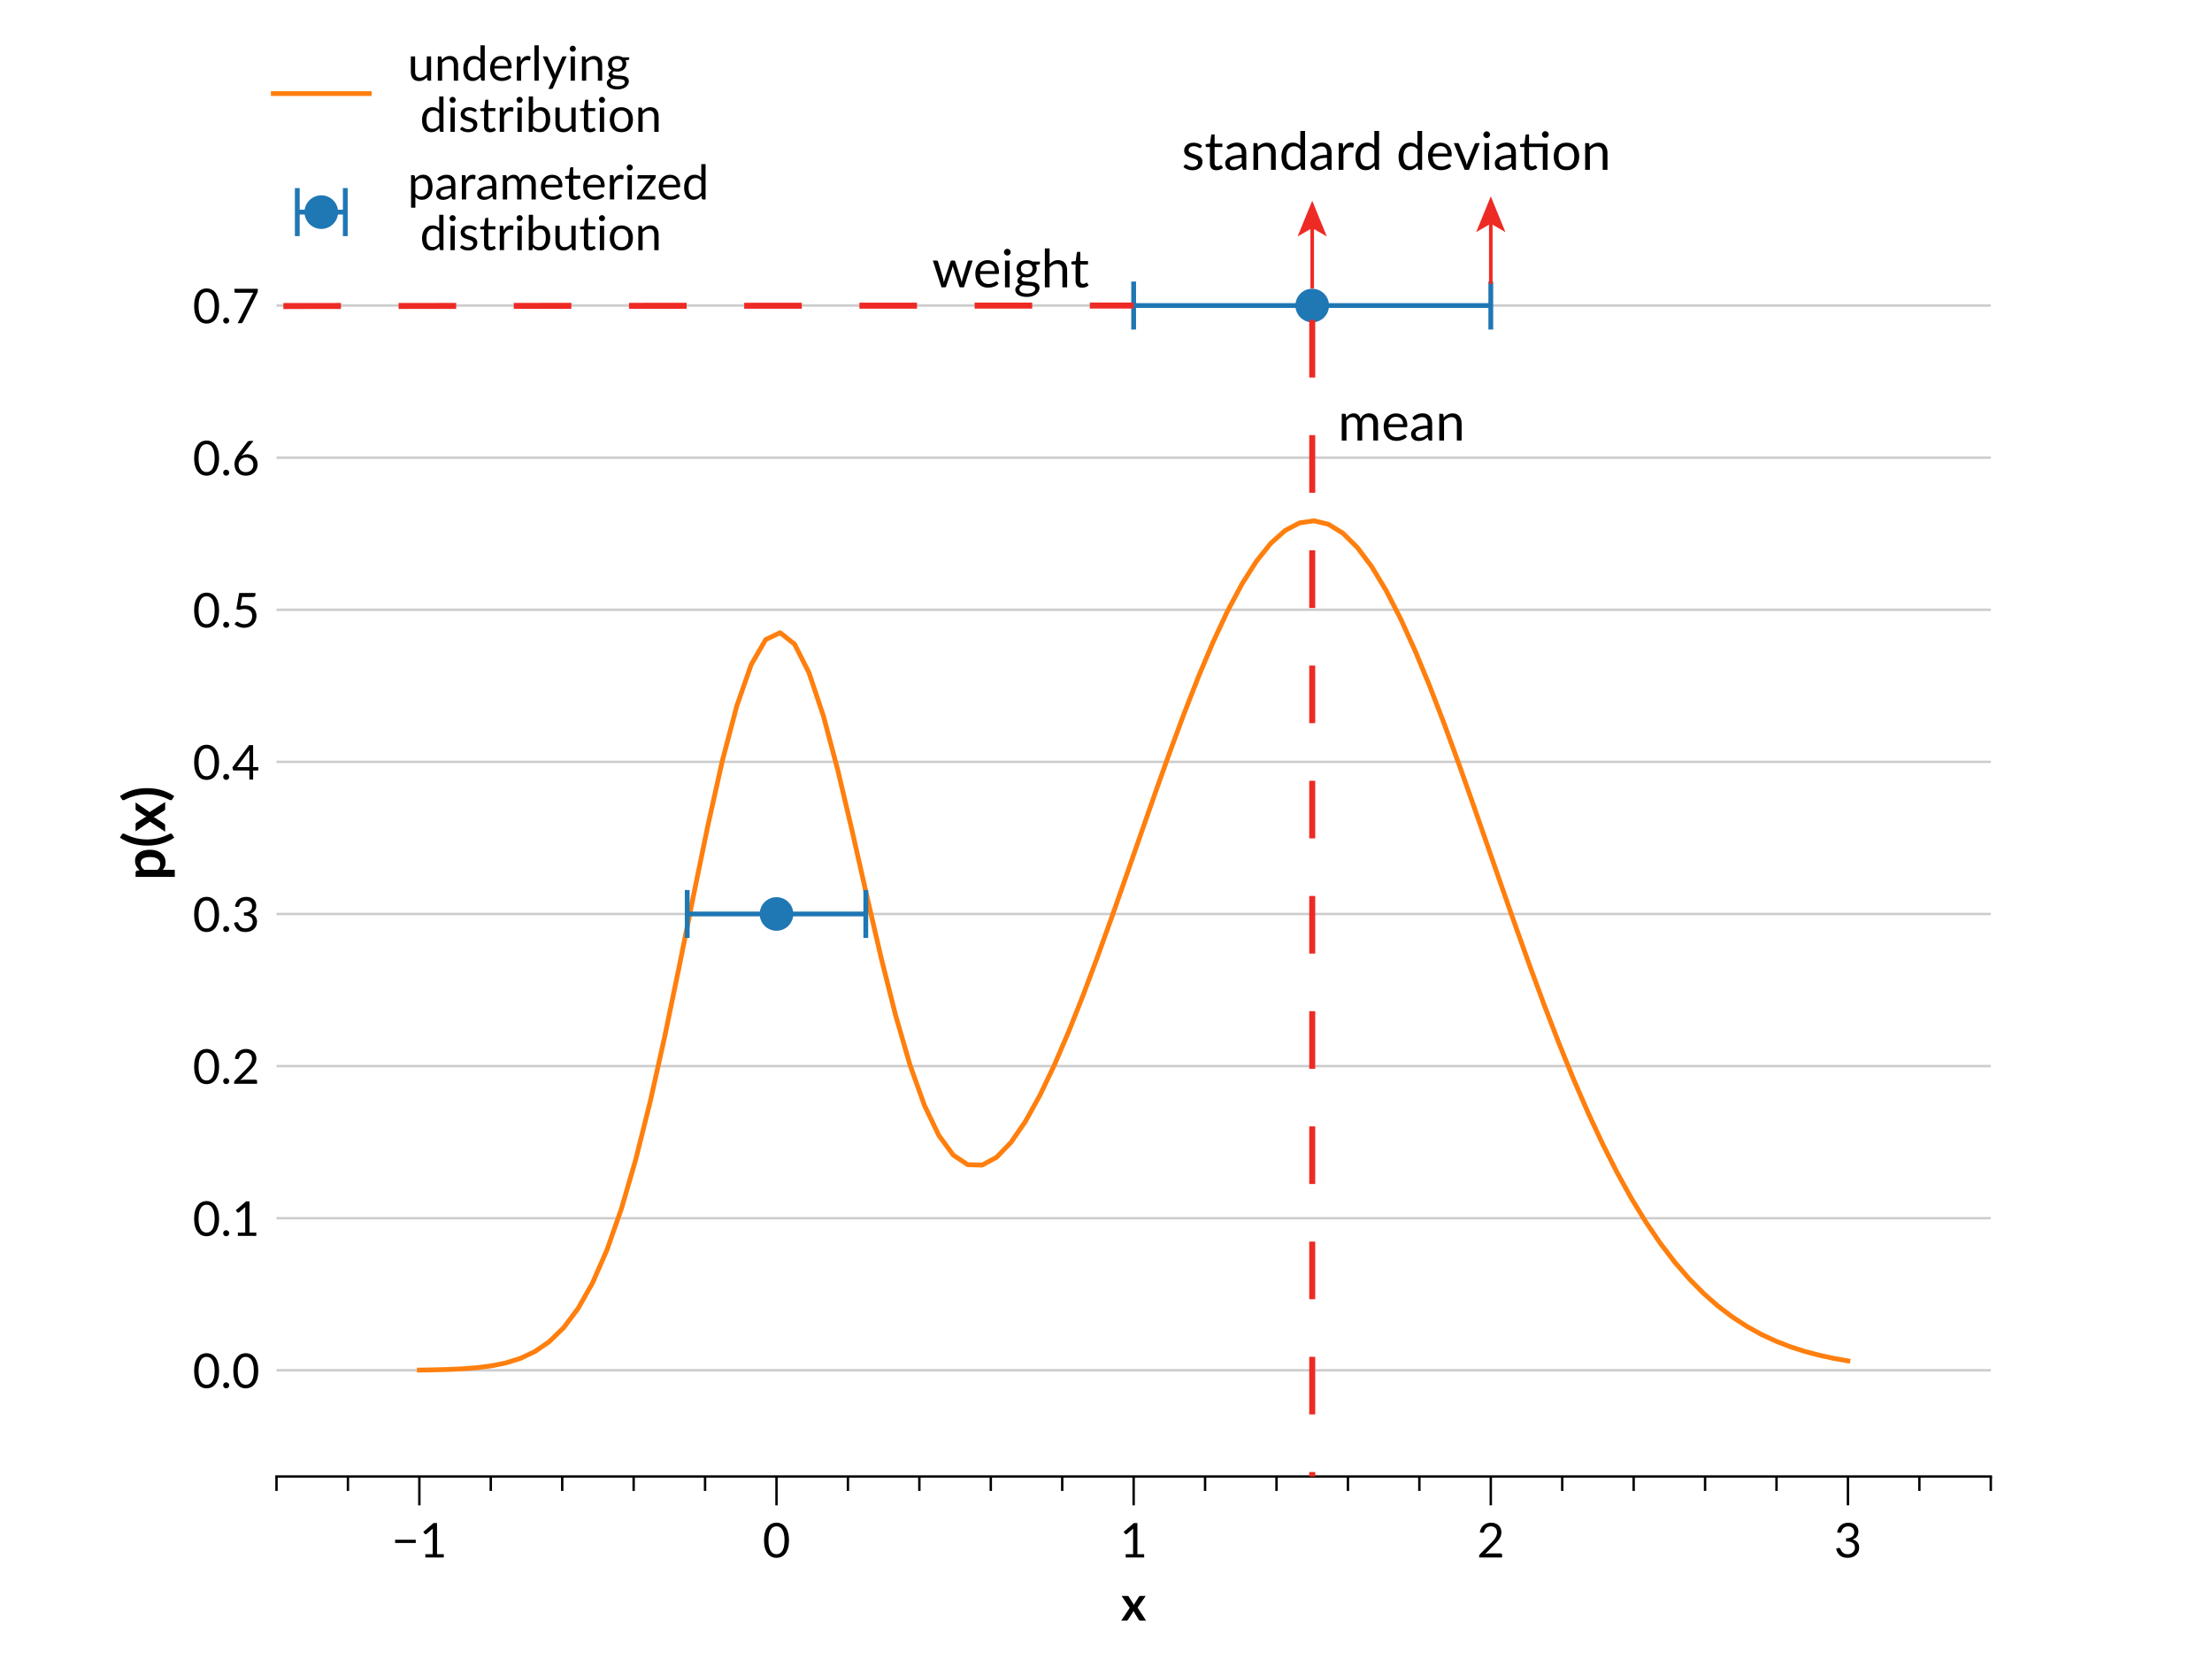 <?xml version="1.0" encoding="UTF-8"?>
<svg xmlns="http://www.w3.org/2000/svg" version="1.1" xmlns:xlink="http://www.w3.org/1999/xlink" viewBox="0 0 460.8 345.6">
  <defs>
    <style>
      .cls-1, .cls-2, .cls-3, .cls-4, .cls-5, .cls-6, .cls-7 {
        fill: none;
      }

      .cls-1, .cls-2, .cls-7 {
        stroke-linecap: square;
      }

      .cls-1, .cls-2, .cls-8 {
        stroke-width: .5px;
      }

      .cls-1, .cls-8 {
        stroke: #000;
      }

      .cls-2 {
        stroke: #ccc;
      }

      .cls-2, .cls-9, .cls-4, .cls-7, .cls-8 {
        stroke-linejoin: round;
      }

      .cls-10 {
        clip-path: url(#clippath-6);
      }

      .cls-11 {
        clip-path: url(#clippath-7);
      }

      .cls-12 {
        clip-path: url(#clippath-4);
      }

      .cls-9 {
        fill: #1f77b4;
      }

      .cls-9, .cls-4 {
        stroke: #1f77b4;
      }

      .cls-13 {
        clip-path: url(#clippath-9);
      }

      .cls-14 {
        clip-path: url(#clippath-10);
      }

      .cls-3 {
        stroke-dasharray: 12;
        stroke-width: 1.25px;
      }

      .cls-3, .cls-6 {
        stroke: #ee2a24;
        stroke-miterlimit: 10;
      }

      .cls-15 {
        clip-path: url(#clippath-11);
      }

      .cls-6 {
        stroke-width: .75px;
      }

      .cls-16 {
        clip-path: url(#clippath-1);
      }

      .cls-17 {
        clip-path: url(#clippath-5);
      }

      .cls-18 {
        fill: #ee2a24;
      }

      .cls-19 {
        clip-path: url(#clippath-8);
      }

      .cls-20 {
        clip-path: url(#clippath-3);
      }

      .cls-7 {
        stroke: #ff7f0e;
      }

      .cls-21 {
        clip-path: url(#clippath-12);
      }

      .cls-22 {
        clip-path: url(#clippath-2);
      }

      .cls-23 {
        clip-path: url(#clippath-13);
      }

      .cls-24 {
        clip-path: url(#clippath);
      }
    </style>
    <clipPath id="clippath">
      <rect class="cls-5" x="57.6" y="41.472" width="357.12" height="266.112"/>
    </clipPath>
    <clipPath id="clippath-1">
      <rect class="cls-5" x="57.6" y="41.472" width="357.12" height="266.112"/>
    </clipPath>
    <clipPath id="clippath-2">
      <rect class="cls-5" x="57.6" y="41.472" width="357.12" height="266.112"/>
    </clipPath>
    <clipPath id="clippath-3">
      <rect class="cls-5" x="57.6" y="41.472" width="357.12" height="266.112"/>
    </clipPath>
    <clipPath id="clippath-4">
      <rect class="cls-5" x="57.6" y="41.472" width="357.12" height="266.112"/>
    </clipPath>
    <clipPath id="clippath-5">
      <rect class="cls-5" x="57.6" y="41.472" width="357.12" height="266.112"/>
    </clipPath>
    <clipPath id="clippath-6">
      <rect class="cls-5" x="57.6" y="41.472" width="357.12" height="266.112"/>
    </clipPath>
    <clipPath id="clippath-7">
      <rect class="cls-5" x="57.6" y="41.472" width="357.12" height="266.112"/>
    </clipPath>
    <clipPath id="clippath-8">
      <rect class="cls-5" x="57.6" y="41.472" width="357.12" height="266.112"/>
    </clipPath>
    <clipPath id="clippath-9">
      <rect class="cls-5" x="57.6" y="41.472" width="357.12" height="266.112"/>
    </clipPath>
    <clipPath id="clippath-10">
      <rect class="cls-5" x="57.6" y="41.472" width="357.12" height="266.112"/>
    </clipPath>
    <clipPath id="clippath-11">
      <rect class="cls-5" x="57.6" y="41.472" width="357.12" height="266.112"/>
    </clipPath>
    <clipPath id="clippath-12">
      <rect class="cls-5" x="57.6" y="41.472" width="357.12" height="266.112"/>
    </clipPath>
    <clipPath id="clippath-13">
      <rect class="cls-5" x="57.6" y="41.472" width="357.12" height="266.112"/>
    </clipPath>
  </defs>
  <!-- Generator: Adobe Illustrator 28.7.3, SVG Export Plug-In . SVG Version: 1.2.0 Build 164)  -->
  <g>
    <g id="Layer_1">
      <g id="figure_1">
        <g id="patch_1">
          <path class="cls-5" d="M0,345.6h460.8V0H0v345.6Z"/>
        </g>
        <g id="axes_1">
          <g id="patch_2">
            <path class="cls-5" d="M57.6,307.584h357.12V41.472H57.6v266.112Z"/>
          </g>
          <g id="matplotlib.axis_1">
            <g id="xtick_1">
              <g id="line2d_1">
                <path id="m733da7c88b" class="cls-8" d="M87.36,307.584v6"/>
              </g>
              <g id="text_1">
                <g>
                  <path id="Lato-Regular-2212" d="M82.31,320.754h4.3v.675h-4.3v-.675Z"/>
                  <path id="Lato-Regular-31" d="M88.61,323.77h1.534v-4.886c0-.14.005-.287.016-.444l-1.275,1.094c-.044.037-.087.06-.131.069-.043.008-.082.009-.119.003-.036-.007-.071-.021-.103-.041-.031-.021-.055-.043-.072-.066l-.28-.384,2.134-1.845h.725v6.5h1.411v.68h-3.841v-.68Z"/>
                </g>
              </g>
            </g>
            <g id="xtick_2">
              <g id="line2d_2">
                <path id="m733da7c88b-2" data-name="m733da7c88b" class="cls-8" d="M161.76,307.584v6"/>
              </g>
              <g id="text_2">
                <path id="Lato-Regular-30" d="M164.36,320.87c0,.626-.068,1.168-.203,1.627-.134.458-.318.838-.552,1.137s-.509.523-.828.67c-.318.147-.658.22-1.022.22-.367,0-.708-.073-1.023-.22-.315-.147-.589-.37-.822-.67s-.417-.679-.55-1.137c-.133-.458-.2-1.001-.2-1.627,0-.627.067-1.17.2-1.63.133-.46.317-.841.55-1.142.233-.302.507-.527.822-.673.316-.147.657-.22,1.023-.22.364,0,.704.073,1.022.22.319.147.595.371.828.673.233.301.417.682.552,1.142.135.459.203,1.003.203,1.63ZM163.435,320.87c0-.547-.046-1.006-.138-1.378s-.215-.671-.37-.897c-.155-.227-.334-.39-.537-.487-.203-.099-.415-.148-.634-.148s-.432.049-.636.148c-.203.098-.381.26-.534.487-.153.226-.276.525-.367.897s-.138.831-.138,1.378.046,1.005.138,1.375.214.668.367.895c.153.226.331.389.534.487.204.098.416.147.636.147s.431-.049.634-.147c.203-.099.382-.261.537-.487.155-.227.279-.526.37-.895s.138-.828.138-1.375Z"/>
              </g>
            </g>
            <g id="xtick_3">
              <g id="line2d_3">
                <path id="m733da7c88b-3" data-name="m733da7c88b" class="cls-8" d="M236.16,307.584v6"/>
              </g>
              <g id="text_3">
                <path id="Lato-Regular-31-2" data-name="Lato-Regular-31" d="M234.51,323.77h1.534v-4.886c0-.14.005-.287.016-.444l-1.275,1.094c-.044.037-.087.06-.131.069-.043.008-.082.009-.119.003-.036-.007-.071-.021-.103-.041-.031-.021-.055-.043-.072-.066l-.28-.384,2.134-1.845h.725v6.5h1.411v.68h-3.841v-.68Z"/>
              </g>
            </g>
            <g id="xtick_4">
              <g id="line2d_4">
                <path id="m733da7c88b-4" data-name="m733da7c88b" class="cls-8" d="M310.56,307.584v6"/>
              </g>
              <g id="text_4">
                <path id="Lato-Regular-32" d="M310.615,317.204c.303,0,.586.045.85.136.264.09.492.22.684.392.194.172.345.381.455.628.11.246.166.526.166.839,0,.267-.04.514-.12.742-.079.228-.188.446-.325.653-.136.206-.294.408-.472.605s-.367.395-.567.595l-1.891,1.93c.133-.036.268-.066.405-.087.138-.022.269-.033.395-.033h2.4c.097,0,.173.029.23.086.057.056.086.129.086.219v.541h-4.78v-.305c0-.064.013-.129.039-.195.027-.067.069-.128.125-.184l2.295-2.306c.191-.193.364-.378.52-.556.156-.179.29-.358.4-.537.11-.18.195-.362.255-.547.06-.185.091-.383.091-.594s-.033-.395-.1-.553-.158-.289-.273-.392c-.115-.103-.251-.18-.408-.231-.156-.052-.324-.078-.505-.078-.183,0-.352.027-.505.08s-.289.128-.408.223c-.118.095-.217.207-.297.338-.08.129-.137.272-.17.43-.04.117-.094.194-.163.233-.068.037-.164.048-.287.031l-.464-.08c.046-.327.136-.616.272-.867.135-.252.305-.463.509-.633.205-.17.44-.299.703-.388s.548-.133.855-.133Z"/>
              </g>
            </g>
            <g id="xtick_5">
              <g id="line2d_5">
                <path id="m733da7c88b-5" data-name="m733da7c88b" class="cls-8" d="M384.96,307.584v6"/>
              </g>
              <g id="text_5">
                <path id="Lato-Regular-33" d="M385.051,317.204c.303,0,.583.044.839.131.257.086.478.21.662.37.185.159.33.353.433.58.103.226.155.478.155.755,0,.226-.029.429-.087.608-.058.178-.142.335-.25.47-.108.134-.239.248-.392.342-.153.093-.325.167-.516.223.467.124.818.331,1.053.622.235.29.353.653.353,1.089,0,.33-.062.627-.188.891-.125.263-.296.486-.512.672-.217.184-.469.326-.758.425-.289.098-.598.147-.928.147-.38,0-.705-.047-.975-.142-.27-.095-.498-.226-.684-.392-.186-.167-.34-.364-.461-.592-.12-.229-.221-.477-.305-.744l.386-.159c.1-.044.197-.055.292-.034.095.02.164.074.208.164.043.094.096.206.161.336.066.129.155.254.269.375.114.12.258.221.433.305.175.083.397.125.667.125.25,0,.469-.041.656-.122.189-.082.345-.189.47-.319s.219-.275.283-.434c.064-.16.095-.319.095-.475,0-.194-.025-.37-.075-.53-.05-.16-.143-.299-.28-.416s-.324-.208-.562-.275c-.239-.067-.544-.1-.917-.1v-.645c.306-.003.567-.036.781-.1.216-.064.391-.15.525-.259.135-.11.234-.242.295-.395s.092-.323.092-.509c0-.207-.032-.388-.097-.541s-.154-.28-.267-.38-.248-.175-.403-.225-.322-.075-.502-.075c-.18,0-.348.027-.503.08s-.292.128-.411.223c-.118.095-.217.207-.297.338-.08.129-.137.272-.17.43-.043.117-.097.194-.163.233-.065.037-.158.048-.281.031l-.466-.08c.047-.327.137-.616.27-.867.133-.252.302-.463.506-.633.205-.17.44-.299.705-.388.266-.089.552-.133.859-.133Z"/>
              </g>
            </g>
            <g id="xtick_6">
              <g id="line2d_6">
                <path id="m813ca422b1" class="cls-8" d="M57.6,307.584v3"/>
              </g>
            </g>
            <g id="xtick_7">
              <g id="line2d_7">
                <path id="m813ca422b1-2" data-name="m813ca422b1" class="cls-8" d="M72.48,307.584v3"/>
              </g>
            </g>
            <g id="xtick_8">
              <g id="line2d_8">
                <path id="m813ca422b1-3" data-name="m813ca422b1" class="cls-8" d="M102.24,307.584v3"/>
              </g>
            </g>
            <g id="xtick_9">
              <g id="line2d_9">
                <path id="m813ca422b1-4" data-name="m813ca422b1" class="cls-8" d="M117.12,307.584v3"/>
              </g>
            </g>
            <g id="xtick_10">
              <g id="line2d_10">
                <path id="m813ca422b1-5" data-name="m813ca422b1" class="cls-8" d="M132,307.584v3"/>
              </g>
            </g>
            <g id="xtick_11">
              <g id="line2d_11">
                <path id="m813ca422b1-6" data-name="m813ca422b1" class="cls-8" d="M146.88,307.584v3"/>
              </g>
            </g>
            <g id="xtick_12">
              <g id="line2d_12">
                <path id="m813ca422b1-7" data-name="m813ca422b1" class="cls-8" d="M176.64,307.584v3"/>
              </g>
            </g>
            <g id="xtick_13">
              <g id="line2d_13">
                <path id="m813ca422b1-8" data-name="m813ca422b1" class="cls-8" d="M191.52,307.584v3"/>
              </g>
            </g>
            <g id="xtick_14">
              <g id="line2d_14">
                <path id="m813ca422b1-9" data-name="m813ca422b1" class="cls-8" d="M206.4,307.584v3"/>
              </g>
            </g>
            <g id="xtick_15">
              <g id="line2d_15">
                <path id="m813ca422b1-10" data-name="m813ca422b1" class="cls-8" d="M221.28,307.584v3"/>
              </g>
            </g>
            <g id="xtick_16">
              <g id="line2d_16">
                <path id="m813ca422b1-11" data-name="m813ca422b1" class="cls-8" d="M251.04,307.584v3"/>
              </g>
            </g>
            <g id="xtick_17">
              <g id="line2d_17">
                <path id="m813ca422b1-12" data-name="m813ca422b1" class="cls-8" d="M265.92,307.584v3"/>
              </g>
            </g>
            <g id="xtick_18">
              <g id="line2d_18">
                <path id="m813ca422b1-13" data-name="m813ca422b1" class="cls-8" d="M280.8,307.584v3"/>
              </g>
            </g>
            <g id="xtick_19">
              <g id="line2d_19">
                <path id="m813ca422b1-14" data-name="m813ca422b1" class="cls-8" d="M295.68,307.584v3"/>
              </g>
            </g>
            <g id="xtick_20">
              <g id="line2d_20">
                <path id="m813ca422b1-15" data-name="m813ca422b1" class="cls-8" d="M325.44,307.584v3"/>
              </g>
            </g>
            <g id="xtick_21">
              <g id="line2d_21">
                <path id="m813ca422b1-16" data-name="m813ca422b1" class="cls-8" d="M340.32,307.584v3"/>
              </g>
            </g>
            <g id="xtick_22">
              <g id="line2d_22">
                <path id="m813ca422b1-17" data-name="m813ca422b1" class="cls-8" d="M355.2,307.584v3"/>
              </g>
            </g>
            <g id="xtick_23">
              <g id="line2d_23">
                <path id="m813ca422b1-18" data-name="m813ca422b1" class="cls-8" d="M370.08,307.584v3"/>
              </g>
            </g>
            <g id="xtick_24">
              <g id="line2d_24">
                <path id="m813ca422b1-19" data-name="m813ca422b1" class="cls-8" d="M399.84,307.584v3"/>
              </g>
            </g>
            <g id="xtick_25">
              <g id="line2d_25">
                <path id="m813ca422b1-20" data-name="m813ca422b1" class="cls-8" d="M414.72,307.584v3"/>
              </g>
            </g>
            <g id="text_6">
              <path id="Lato-Bold-78" d="M235.334,334.95l-1.684-2.484h1.191c.09,0,.156.013.198.037.044.025.082.066.116.122l1.075,1.716c.017-.057.037-.114.062-.17s.056-.113.092-.17l.866-1.35c.073-.123.168-.184.284-.184h1.136l-1.691,2.43,1.761,2.7h-1.191c-.09,0-.162-.023-.217-.07s-.101-.1-.138-.159l-1.091-1.786c-.03.121-.072.221-.125.3l-.959,1.486c-.036.056-.082.109-.136.158-.053.048-.12.072-.2.072h-1.105l1.755-2.645Z"/>
            </g>
          </g>
          <g id="matplotlib.axis_2">
            <g id="ytick_1">
              <g id="line2d_26">
                <g class="cls-24">
                  <path class="cls-2" d="M57.6,285.46h357.12"/>
                </g>
              </g>
              <g id="text_7">
                <g>
                  <path id="Lato-Regular-30-2" data-name="Lato-Regular-30" d="M45.641,285.563c0,.626-.068,1.168-.203,1.627-.134.458-.318.838-.552,1.137s-.509.523-.828.67c-.318.147-.658.22-1.022.22-.367,0-.708-.073-1.023-.22-.315-.147-.589-.37-.822-.67s-.417-.679-.55-1.137c-.133-.458-.2-1.001-.2-1.627,0-.627.067-1.17.2-1.63.133-.46.317-.841.55-1.142.233-.302.507-.527.822-.673.316-.147.657-.22,1.023-.22.364,0,.704.073,1.022.22.319.147.595.371.828.673.233.301.417.682.552,1.142.135.459.203,1.003.203,1.63ZM44.716,285.563c0-.547-.046-1.006-.138-1.378s-.215-.671-.37-.897c-.155-.227-.334-.39-.537-.487-.203-.099-.415-.148-.634-.148s-.432.049-.636.148c-.203.098-.381.26-.534.487-.153.226-.276.525-.367.897s-.138.831-.138,1.378.046,1.005.138,1.375.214.668.367.895c.153.226.331.389.534.487.204.098.416.147.636.147s.431-.049.634-.147c.203-.099.382-.261.537-.487.155-.227.279-.526.37-.895s.138-.828.138-1.375Z"/>
                  <path id="Lato-Regular-2e" d="M46.495,288.592c0-.086.016-.168.047-.244.032-.077.076-.144.131-.2.055-.057.121-.103.197-.136.077-.033.159-.05.245-.05s.168.017.244.05c.077.033.144.079.2.136.057.056.103.123.136.2.033.076.05.157.05.244,0,.09-.017.172-.05.247s-.079.141-.136.198c-.056.056-.123.1-.2.131-.076.032-.157.048-.244.048s-.168-.016-.245-.048c-.076-.031-.142-.075-.197-.131-.055-.057-.099-.123-.131-.198-.031-.075-.047-.157-.047-.247Z"/>
                  <path id="Lato-Regular-30-3" data-name="Lato-Regular-30" d="M53.801,285.563c0,.626-.068,1.168-.203,1.627-.134.458-.318.838-.552,1.137s-.509.523-.828.67c-.318.147-.658.22-1.022.22-.367,0-.708-.073-1.023-.22-.315-.147-.589-.37-.822-.67s-.417-.679-.55-1.137c-.133-.458-.2-1.001-.2-1.627,0-.627.067-1.17.2-1.63.133-.46.317-.841.55-1.142.233-.302.507-.527.822-.673.316-.147.657-.22,1.023-.22.364,0,.704.073,1.022.22.319.147.595.371.828.673.233.301.417.682.552,1.142.135.459.203,1.003.203,1.63ZM52.876,285.563c0-.547-.046-1.006-.138-1.378s-.215-.671-.37-.897c-.155-.227-.334-.39-.537-.487-.203-.099-.415-.148-.634-.148s-.432.049-.636.148c-.203.098-.381.26-.534.487-.153.226-.276.525-.367.897s-.138.831-.138,1.378.046,1.005.138,1.375.214.668.367.895c.153.226.331.389.534.487.204.098.416.147.636.147s.431-.049.634-.147c.203-.099.382-.261.537-.487.155-.227.279-.526.37-.895s.138-.828.138-1.375Z"/>
                </g>
              </g>
            </g>
            <g id="ytick_2">
              <g id="line2d_27">
                <g class="cls-16">
                  <path class="cls-2" d="M57.6,253.772h357.12"/>
                </g>
              </g>
              <g id="text_8">
                <g>
                  <path id="Lato-Regular-30-4" data-name="Lato-Regular-30" d="M45.641,253.875c0,.626-.068,1.168-.203,1.627-.134.458-.318.838-.552,1.137s-.509.523-.828.67c-.318.147-.658.22-1.022.22-.367,0-.708-.073-1.023-.22-.315-.147-.589-.37-.822-.67s-.417-.679-.55-1.137c-.133-.458-.2-1.001-.2-1.627,0-.627.067-1.17.2-1.63.133-.46.317-.841.55-1.142.233-.302.507-.527.822-.673.316-.147.657-.22,1.023-.22.364,0,.704.073,1.022.22.319.147.595.371.828.673.233.301.417.682.552,1.142.135.459.203,1.003.203,1.63ZM44.716,253.875c0-.547-.046-1.006-.138-1.378s-.215-.671-.37-.897c-.155-.227-.334-.39-.537-.487-.203-.099-.415-.148-.634-.148s-.432.049-.636.148c-.203.098-.381.26-.534.487-.153.226-.276.525-.367.897s-.138.831-.138,1.378.046,1.005.138,1.375.214.668.367.895c.153.226.331.389.534.487.204.098.416.147.636.147s.431-.049.634-.147c.203-.099.382-.261.537-.487.155-.227.279-.526.37-.895s.138-.828.138-1.375Z"/>
                  <path id="Lato-Regular-2e-2" data-name="Lato-Regular-2e" d="M46.495,256.905c0-.086.016-.168.047-.244.032-.077.076-.144.131-.2.055-.057.121-.103.197-.136.077-.033.159-.05.245-.05s.168.017.244.05c.077.033.144.079.2.136.057.056.103.123.136.2.033.076.05.157.05.244,0,.09-.017.172-.05.247s-.079.141-.136.198c-.056.056-.123.1-.2.131-.076.032-.157.048-.244.048s-.168-.016-.245-.048c-.076-.031-.142-.075-.197-.131-.055-.057-.099-.123-.131-.198-.031-.075-.047-.157-.047-.247Z"/>
                  <path id="Lato-Regular-31-3" data-name="Lato-Regular-31" d="M49.551,256.775h1.534v-4.886c0-.14.005-.287.016-.444l-1.275,1.094c-.044.037-.087.06-.131.069-.043.008-.082.009-.119.003-.036-.007-.071-.021-.103-.041-.031-.021-.055-.043-.072-.066l-.28-.384,2.134-1.845h.725v6.5h1.411v.68h-3.841v-.68Z"/>
                </g>
              </g>
            </g>
            <g id="ytick_3">
              <g id="line2d_28">
                <g class="cls-22">
                  <path class="cls-2" d="M57.6,222.085h357.12"/>
                </g>
              </g>
              <g id="text_9">
                <g>
                  <path id="Lato-Regular-30-5" data-name="Lato-Regular-30" d="M45.641,222.188c0,.626-.068,1.168-.203,1.627-.134.458-.318.838-.552,1.137s-.509.523-.828.67c-.318.147-.658.22-1.022.22-.367,0-.708-.073-1.023-.22-.315-.147-.589-.37-.822-.67s-.417-.679-.55-1.137c-.133-.458-.2-1.001-.2-1.627,0-.627.067-1.17.2-1.63.133-.46.317-.841.55-1.142.233-.302.507-.527.822-.673.316-.147.657-.22,1.023-.22.364,0,.704.073,1.022.22.319.147.595.371.828.673.233.301.417.682.552,1.142.135.459.203,1.003.203,1.63ZM44.716,222.188c0-.547-.046-1.006-.138-1.378s-.215-.671-.37-.897c-.155-.227-.334-.39-.537-.487-.203-.099-.415-.148-.634-.148s-.432.049-.636.148c-.203.098-.381.26-.534.487-.153.226-.276.525-.367.897s-.138.831-.138,1.378.046,1.005.138,1.375.214.668.367.895c.153.226.331.389.534.487.204.098.416.147.636.147s.431-.049.634-.147c.203-.099.382-.261.537-.487.155-.227.279-.526.37-.895s.138-.828.138-1.375Z"/>
                  <path id="Lato-Regular-2e-3" data-name="Lato-Regular-2e" d="M46.495,225.218c0-.086.016-.168.047-.244.032-.077.076-.144.131-.2.055-.057.121-.103.197-.136.077-.033.159-.05.245-.05s.168.017.244.05c.077.033.144.079.2.136.057.056.103.123.136.2.033.076.05.157.05.244,0,.09-.017.172-.05.247s-.079.141-.136.198c-.056.056-.123.1-.2.131-.076.032-.157.048-.244.048s-.168-.016-.245-.048c-.076-.031-.142-.075-.197-.131-.055-.057-.099-.123-.131-.198-.031-.075-.047-.157-.047-.247Z"/>
                  <path id="Lato-Regular-32-2" data-name="Lato-Regular-32" d="M51.255,218.522c.303,0,.586.045.85.136.264.09.492.22.684.392.194.172.345.381.455.628.11.246.166.526.166.839,0,.267-.04.514-.12.742-.079.228-.188.446-.325.653-.136.206-.294.408-.472.605s-.367.395-.567.595l-1.891,1.93c.133-.036.268-.066.405-.087.138-.022.269-.033.395-.033h2.4c.097,0,.173.029.23.086.057.056.086.129.086.219v.541h-4.78v-.305c0-.064.013-.129.039-.195.027-.067.069-.128.125-.184l2.295-2.306c.191-.193.364-.378.52-.556.156-.179.29-.358.4-.537.11-.18.195-.362.255-.547.06-.185.091-.383.091-.594s-.033-.395-.1-.553-.158-.289-.273-.392c-.115-.103-.251-.18-.408-.231-.156-.052-.324-.078-.505-.078-.183,0-.352.027-.505.08s-.289.128-.408.223c-.118.095-.217.207-.297.338-.08.129-.137.272-.17.43-.04.117-.094.194-.163.233-.068.037-.164.048-.287.031l-.464-.08c.046-.327.136-.616.272-.867.135-.252.305-.463.509-.633.205-.17.44-.299.703-.388s.548-.133.855-.133Z"/>
                </g>
              </g>
            </g>
            <g id="ytick_4">
              <g id="line2d_29">
                <g class="cls-20">
                  <path class="cls-2" d="M57.6,190.397h357.12"/>
                </g>
              </g>
              <g id="text_10">
                <g>
                  <path id="Lato-Regular-30-6" data-name="Lato-Regular-30" d="M45.641,190.501c0,.626-.068,1.168-.203,1.627-.134.458-.318.838-.552,1.137s-.509.523-.828.67c-.318.147-.658.22-1.022.22-.367,0-.708-.073-1.023-.22-.315-.147-.589-.37-.822-.67s-.417-.679-.55-1.137c-.133-.458-.2-1.001-.2-1.627,0-.627.067-1.17.2-1.63.133-.46.317-.841.55-1.142.233-.302.507-.527.822-.673.316-.147.657-.22,1.023-.22.364,0,.704.073,1.022.22.319.147.595.371.828.673.233.301.417.682.552,1.142.135.459.203,1.003.203,1.63ZM44.716,190.501c0-.547-.046-1.006-.138-1.378s-.215-.671-.37-.897c-.155-.227-.334-.39-.537-.487-.203-.099-.415-.148-.634-.148s-.432.049-.636.148c-.203.098-.381.26-.534.487-.153.226-.276.525-.367.897s-.138.831-.138,1.378.046,1.005.138,1.375.214.668.367.895c.153.226.331.389.534.487.204.098.416.147.636.147s.431-.049.634-.147c.203-.099.382-.261.537-.487.155-.227.279-.526.37-.895s.138-.828.138-1.375Z"/>
                  <path id="Lato-Regular-2e-4" data-name="Lato-Regular-2e" d="M46.495,193.53c0-.086.016-.168.047-.244.032-.077.076-.144.131-.2.055-.057.121-.103.197-.136.077-.033.159-.05.245-.05s.168.017.244.05c.077.033.144.079.2.136.057.056.103.123.136.2.033.076.05.157.05.244,0,.09-.017.172-.05.247s-.079.141-.136.198c-.056.056-.123.1-.2.131-.076.032-.157.048-.244.048s-.168-.016-.245-.048c-.076-.031-.142-.075-.197-.131-.055-.057-.099-.123-.131-.198-.031-.075-.047-.157-.047-.247Z"/>
                  <path id="Lato-Regular-33-2" data-name="Lato-Regular-33" d="M51.291,186.835c.303,0,.583.044.839.131.257.086.478.21.662.37.185.159.33.353.433.58.103.226.155.478.155.755,0,.226-.029.429-.087.608-.058.178-.142.335-.25.47-.108.134-.239.248-.392.342-.153.093-.325.167-.516.223.467.124.818.331,1.053.622.235.29.353.653.353,1.089,0,.33-.062.627-.188.891-.125.263-.296.486-.512.672-.217.184-.469.326-.758.425-.289.098-.598.147-.928.147-.38,0-.705-.047-.975-.142-.27-.095-.498-.226-.684-.392-.186-.167-.34-.364-.461-.592-.12-.229-.221-.477-.305-.744l.386-.159c.1-.044.197-.055.292-.034.095.02.164.074.208.164.043.094.096.206.161.336.066.129.155.254.269.375.114.12.258.221.433.305.175.083.397.125.667.125.25,0,.469-.041.656-.122.189-.082.345-.189.47-.319s.219-.275.283-.434c.064-.16.095-.319.095-.475,0-.194-.025-.37-.075-.53-.05-.16-.143-.299-.28-.416s-.324-.208-.562-.275c-.239-.067-.544-.1-.917-.1v-.645c.306-.003.567-.036.781-.1.216-.064.391-.15.525-.259.135-.11.234-.242.295-.395s.092-.323.092-.509c0-.207-.032-.388-.097-.541s-.154-.28-.267-.38-.248-.175-.403-.225-.322-.075-.502-.075c-.18,0-.348.027-.503.08s-.292.128-.411.223c-.118.095-.217.207-.297.338-.08.129-.137.272-.17.43-.043.117-.097.194-.163.233-.065.037-.158.048-.281.031l-.466-.08c.047-.327.137-.616.27-.867.133-.252.302-.463.506-.633.205-.17.44-.299.705-.388.266-.089.552-.133.859-.133Z"/>
                </g>
              </g>
            </g>
            <g id="ytick_5">
              <g id="line2d_30">
                <g class="cls-12">
                  <path class="cls-2" d="M57.6,158.71h357.12"/>
                </g>
              </g>
              <g id="text_11">
                <g>
                  <path id="Lato-Regular-30-7" data-name="Lato-Regular-30" d="M45.641,158.813c0,.626-.068,1.168-.203,1.627-.134.458-.318.838-.552,1.137s-.509.523-.828.67c-.318.147-.658.22-1.022.22-.367,0-.708-.073-1.023-.22-.315-.147-.589-.37-.822-.67s-.417-.679-.55-1.137c-.133-.458-.2-1.001-.2-1.627,0-.627.067-1.17.2-1.63.133-.46.317-.841.55-1.142.233-.302.507-.527.822-.673.316-.147.657-.22,1.023-.22.364,0,.704.073,1.022.22.319.147.595.371.828.673.233.301.417.682.552,1.142.135.459.203,1.003.203,1.63ZM44.716,158.813c0-.547-.046-1.006-.138-1.378s-.215-.671-.37-.897c-.155-.227-.334-.39-.537-.487-.203-.099-.415-.148-.634-.148s-.432.049-.636.148c-.203.098-.381.26-.534.487-.153.226-.276.525-.367.897s-.138.831-.138,1.378.046,1.005.138,1.375.214.668.367.895c.153.226.331.389.534.487.204.098.416.147.636.147s.431-.049.634-.147c.203-.099.382-.261.537-.487.155-.227.279-.526.37-.895s.138-.828.138-1.375Z"/>
                  <path id="Lato-Regular-2e-5" data-name="Lato-Regular-2e" d="M46.495,161.843c0-.086.016-.168.047-.244.032-.077.076-.144.131-.2.055-.057.121-.103.197-.136.077-.033.159-.05.245-.05s.168.017.244.05c.077.033.144.079.2.136.057.056.103.123.136.2.033.076.05.157.05.244,0,.09-.017.172-.05.247s-.079.141-.136.198c-.056.056-.123.1-.2.131-.076.032-.157.048-.244.048s-.168-.016-.245-.048c-.076-.031-.142-.075-.197-.131-.055-.057-.099-.123-.131-.198-.031-.075-.047-.157-.047-.247Z"/>
                  <path id="Lato-Regular-34" d="M52.73,159.809h1.086v.509c0,.053-.016.098-.048.136-.031.036-.08.055-.147.055h-.891v1.884h-.78v-1.884h-3.18c-.067,0-.124-.019-.173-.058-.048-.039-.079-.086-.092-.142l-.089-.456,3.484-4.625h.83v4.581ZM51.951,156.852c0-.086.003-.18.008-.281.005-.102.016-.206.033-.312l-2.611,3.55h2.57v-2.956Z"/>
                </g>
              </g>
            </g>
            <g id="ytick_6">
              <g id="line2d_31">
                <g class="cls-17">
                  <path class="cls-2" d="M57.6,127.023h357.12"/>
                </g>
              </g>
              <g id="text_12">
                <g>
                  <path id="Lato-Regular-30-8" data-name="Lato-Regular-30" d="M45.641,127.126c0,.626-.068,1.168-.203,1.627-.134.458-.318.838-.552,1.137s-.509.523-.828.67c-.318.147-.658.22-1.022.22-.367,0-.708-.073-1.023-.22-.315-.147-.589-.37-.822-.67s-.417-.679-.55-1.137c-.133-.458-.2-1.001-.2-1.627,0-.627.067-1.17.2-1.63.133-.46.317-.841.55-1.142.233-.302.507-.527.822-.673.316-.147.657-.22,1.023-.22.364,0,.704.073,1.022.22.319.147.595.371.828.673.233.301.417.682.552,1.142.135.459.203,1.003.203,1.63ZM44.716,127.126c0-.547-.046-1.006-.138-1.378s-.215-.671-.37-.897c-.155-.227-.334-.39-.537-.487-.203-.099-.415-.148-.634-.148s-.432.049-.636.148c-.203.098-.381.26-.534.487-.153.226-.276.525-.367.897s-.138.831-.138,1.378.046,1.005.138,1.375.214.668.367.895c.153.226.331.389.534.487.204.098.416.147.636.147s.431-.049.634-.147c.203-.099.382-.261.537-.487.155-.227.279-.526.37-.895s.138-.828.138-1.375Z"/>
                  <path id="Lato-Regular-2e-6" data-name="Lato-Regular-2e" d="M46.495,130.156c0-.086.016-.168.047-.244.032-.077.076-.144.131-.2.055-.057.121-.103.197-.136.077-.033.159-.05.245-.05s.168.017.244.05c.077.033.144.079.2.136.057.056.103.123.136.2.033.076.05.157.05.244,0,.09-.017.172-.05.247s-.079.141-.136.198c-.056.056-.123.1-.2.131-.076.032-.157.048-.244.048s-.168-.016-.245-.048c-.076-.031-.142-.075-.197-.131-.055-.057-.099-.123-.131-.198-.031-.075-.047-.157-.047-.247Z"/>
                  <path id="Lato-Regular-35" d="M53.21,123.931c0,.127-.039.231-.117.312s-.212.122-.402.122h-2.25l-.331,1.881c.191-.044.37-.074.537-.092.169-.019.333-.028.494-.028.373,0,.703.055.989.166.286.109.526.261.717.455.192.193.336.421.434.684.099.264.148.55.148.859,0,.38-.066.724-.198,1.031-.131.306-.312.569-.544.787-.231.218-.504.385-.817.502-.314.117-.652.175-1.016.175-.209,0-.411-.021-.605-.062-.194-.042-.375-.097-.544-.167-.168-.07-.323-.149-.467-.239-.143-.091-.269-.186-.38-.286l.275-.38c.06-.086.139-.13.236-.13.067,0,.142.026.225.078.083.051.185.108.305.172.12.062.26.12.422.172.163.052.355.078.578.078.25,0,.475-.04.675-.12.2-.08.371-.194.514-.342.144-.149.254-.327.33-.533.077-.207.116-.439.116-.695,0-.223-.032-.424-.097-.605s-.163-.333-.295-.459c-.131-.127-.295-.226-.492-.295-.197-.071-.427-.106-.691-.106-.179,0-.367.015-.562.045-.195.03-.394.079-.597.145l-.559-.166.575-3.35h3.394v.391Z"/>
                </g>
              </g>
            </g>
            <g id="ytick_7">
              <g id="line2d_32">
                <g class="cls-10">
                  <path class="cls-2" d="M57.6,95.335h357.12"/>
                </g>
              </g>
              <g id="text_13">
                <g>
                  <path id="Lato-Regular-30-9" data-name="Lato-Regular-30" d="M45.641,95.439c0,.626-.068,1.168-.203,1.627-.134.458-.318.838-.552,1.137s-.509.523-.828.67c-.318.147-.658.22-1.022.22-.367,0-.708-.073-1.023-.22-.315-.147-.589-.37-.822-.67s-.417-.679-.55-1.137c-.133-.458-.2-1.001-.2-1.627,0-.627.067-1.17.2-1.63.133-.46.317-.841.55-1.142.233-.302.507-.527.822-.673.316-.147.657-.22,1.023-.22.364,0,.704.073,1.022.22.319.147.595.371.828.673.233.301.417.682.552,1.142.135.459.203,1.003.203,1.63ZM44.716,95.439c0-.547-.046-1.006-.138-1.378s-.215-.671-.37-.897c-.155-.227-.334-.39-.537-.487-.203-.099-.415-.148-.634-.148s-.432.049-.636.148c-.203.098-.381.26-.534.487-.153.226-.276.525-.367.897s-.138.831-.138,1.378.046,1.005.138,1.375.214.668.367.895c.153.226.331.389.534.487.204.098.416.147.636.147s.431-.049.634-.147c.203-.099.382-.261.537-.487.155-.227.279-.526.37-.895s.138-.828.138-1.375Z"/>
                  <path id="Lato-Regular-2e-7" data-name="Lato-Regular-2e" d="M46.495,98.468c0-.086.016-.168.047-.244.032-.077.076-.144.131-.2.055-.057.121-.103.197-.136.077-.033.159-.05.245-.05s.168.017.244.05c.077.033.144.079.2.136.057.056.103.123.136.2.033.076.05.157.05.244,0,.09-.017.172-.05.247s-.079.141-.136.198c-.056.056-.123.1-.2.131-.076.032-.157.048-.244.048s-.168-.016-.245-.048c-.076-.031-.142-.075-.197-.131-.055-.057-.099-.123-.131-.198-.031-.075-.047-.157-.047-.247Z"/>
                  <path id="Lato-Regular-36" d="M50.671,94.538c-.067.08-.129.159-.186.236-.056.076-.113.151-.169.223.17-.117.357-.207.561-.272.205-.066.428-.098.669-.098.29,0,.562.048.819.144.257.095.482.233.673.416.192.181.344.404.458.669.114.265.17.567.17.908,0,.33-.06.637-.181.92-.12.283-.287.53-.503.741-.215.209-.473.374-.775.494-.301.12-.633.18-.997.18-.359,0-.686-.057-.98-.172-.293-.116-.542-.279-.747-.491-.205-.211-.364-.468-.475-.769-.111-.302-.167-.64-.167-1.014,0-.312.069-.646.206-1.002.139-.355.359-.734.662-1.137l1.82-2.445c.047-.06.111-.111.192-.153.082-.042.177-.062.283-.062h.791l-2.125,2.686ZM49.696,96.809c0,.229.033.439.1.63.067.19.164.353.292.491.128.136.284.242.469.317.185.075.397.113.634.113.24,0,.457-.039.652-.116.195-.077.361-.184.5-.32s.245-.298.32-.484c.075-.186.113-.39.113-.611,0-.233-.037-.444-.111-.631-.073-.189-.177-.348-.312-.48-.134-.132-.295-.233-.481-.303s-.392-.105-.616-.105c-.24,0-.456.041-.65.122-.193.081-.357.191-.492.33-.135.139-.239.299-.311.481-.071.181-.106.37-.106.567Z"/>
                </g>
              </g>
            </g>
            <g id="ytick_8">
              <g id="line2d_33">
                <g class="cls-11">
                  <path class="cls-2" d="M57.6,63.648h357.12"/>
                </g>
              </g>
              <g id="text_14">
                <g>
                  <path id="Lato-Regular-30-10" data-name="Lato-Regular-30" d="M45.641,63.751c0,.626-.068,1.168-.203,1.627-.134.458-.318.838-.552,1.137s-.509.523-.828.67c-.318.147-.658.22-1.022.22-.367,0-.708-.073-1.023-.22-.315-.147-.589-.37-.822-.67s-.417-.679-.55-1.137c-.133-.458-.2-1.001-.2-1.627,0-.627.067-1.17.2-1.63.133-.46.317-.841.55-1.142.233-.302.507-.527.822-.673.316-.147.657-.22,1.023-.22.364,0,.704.073,1.022.22.319.147.595.371.828.673.233.301.417.682.552,1.142.135.459.203,1.003.203,1.63ZM44.716,63.751c0-.547-.046-1.006-.138-1.378s-.215-.671-.37-.897c-.155-.227-.334-.39-.537-.487-.203-.099-.415-.148-.634-.148s-.432.049-.636.148c-.203.098-.381.26-.534.487-.153.226-.276.525-.367.897s-.138.831-.138,1.378.046,1.005.138,1.375.214.668.367.895c.153.226.331.389.534.487.204.098.416.147.636.147s.431-.049.634-.147c.203-.099.382-.261.537-.487.155-.227.279-.526.37-.895s.138-.828.138-1.375Z"/>
                  <path id="Lato-Regular-2e-8" data-name="Lato-Regular-2e" d="M46.495,66.781c0-.086.016-.168.047-.244.032-.077.076-.144.131-.2.055-.057.121-.103.197-.136.077-.033.159-.05.245-.05s.168.017.244.05c.077.033.144.079.2.136.057.056.103.123.136.2.033.076.05.157.05.244,0,.09-.017.172-.05.247s-.079.141-.136.198c-.056.056-.123.1-.2.131-.076.032-.157.048-.244.048s-.168-.016-.245-.048c-.076-.031-.142-.075-.197-.131-.055-.057-.099-.123-.131-.198-.031-.075-.047-.157-.047-.247Z"/>
                  <path id="Lato-Regular-37" d="M53.705,60.165v.4c0,.114-.013.207-.037.281-.025.073-.049.134-.072.184l-2.97,5.984c-.044.087-.104.162-.181.223-.076.061-.177.092-.303.092h-.641l3.009-5.909c.044-.083.088-.16.133-.23.045-.071.096-.138.153-.202h-3.741c-.056,0-.106-.022-.15-.067-.043-.045-.064-.095-.064-.152v-.606h4.864Z"/>
                </g>
              </g>
            </g>
          </g>
          <g id="line2d_34">
            <g class="cls-19">
              <path class="cls-7" d="M87.36,285.408l3.006-.045,3.006-.081,3.006-.139,3.006-.234,3.006-.384,3.006-.61,3.006-.942,3.006-1.414,3.006-2.061,3.006-2.916,3.006-4.002,3.006-5.325,3.006-6.865,3.006-8.566,3.006-10.332,3.006-12.027,3.006-13.484,3.006-14.517,3.006-14.945,3.006-14.617,3.006-13.444,3.006-11.413,3.006-8.608,3.006-5.2,3.006-1.439,3.006,2.38,3.006,5.953,3.006,9.002,3.006,11.313,3.006,12.758,3.006,13.301,3.006,12.995,3.006,11.963,3.006,10.374,3.006,8.416,3.006,6.271,3.006,4.093,3.006,2.004,3.006.084,3.006-1.624,3.006-3.103,3.006-4.362,3.006-5.417,3.006-6.292,3.006-7.008,3.006-7.583,3.006-8.028,3.006-8.352,3.006-8.555,3.006-8.636,3.006-8.593,3.006-8.422,3.006-8.121,3.006-7.69,3.006-7.13,3.006-6.447,3.006-5.648,3.006-4.746,3.006-3.755,3.006-2.692,3.006-1.578,3.006-.433,3.006.721,3.006,1.86,3.006,2.964,3.006,4.01,3.006,4.981,3.006,5.858,3.006,6.629,3.006,7.283,3.006,7.813,3.006,8.215,3.006,8.488,3.006,8.637,3.006,8.666,3.006,8.585,3.006,8.403,3.006,8.134,3.006,7.79,3.006,7.385,3.006,6.934,3.006,6.449,3.006,5.943,3.006,5.429,3.006,4.916,3.006,4.414,3.006,3.931,3.006,3.472,3.006,3.042,3.006,2.644,3.006,2.28,3.006,1.951,3.006,1.657,3.006,1.397,3.006,1.168,3.006.97,3.006.799,3.006.654,3.006.531"/>
            </g>
          </g>
          <g id="LineCollection_1">
            <g class="cls-13">
              <path class="cls-4" d="M143.16,190.397h37.2"/>
            </g>
            <g class="cls-14">
              <path class="cls-4" d="M236.16,63.648h74.4"/>
            </g>
          </g>
          <g id="line2d_35">
            <g class="cls-15">
              <g>
                <path id="m237321ca52" class="cls-9" d="M143.16,195.397v-10"/>
                <path id="m237321ca52-2" data-name="m237321ca52" class="cls-9" d="M236.16,68.648v-10"/>
              </g>
            </g>
          </g>
          <g id="line2d_36">
            <g class="cls-21">
              <g>
                <path id="m237321ca52-3" data-name="m237321ca52" class="cls-9" d="M180.36,195.397v-10"/>
                <path id="m237321ca52-4" data-name="m237321ca52" class="cls-9" d="M310.56,68.648v-10"/>
              </g>
            </g>
          </g>
          <g id="line2d_37">
            <g class="cls-23">
              <g>
                <path id="mfca08457e2" class="cls-9" d="M161.76,193.397c.796,0,1.559-.316,2.121-.879.563-.563.879-1.326.879-2.121s-.316-1.559-.879-2.121c-.563-.563-1.326-.879-2.121-.879s-1.559.316-2.121.879c-.563.563-.879,1.326-.879,2.121s.316,1.559.879,2.121c.563.563,1.326.879,2.121.879Z"/>
                <path id="mfca08457e2-2" data-name="mfca08457e2" class="cls-9" d="M273.36,66.648c.796,0,1.559-.316,2.121-.879.563-.563.879-1.326.879-2.121s-.316-1.559-.879-2.121c-.563-.563-1.326-.879-2.121-.879s-1.559.316-2.121.879c-.563.563-.879,1.326-.879,2.121s.316,1.559.879,2.121c.563.563,1.326.879,2.121.879Z"/>
              </g>
            </g>
          </g>
          <g id="patch_3">
            <path class="cls-1" d="M57.6,307.584h357.12"/>
          </g>
          <g id="legend_1">
            <g id="line2d_38">
              <path class="cls-7" d="M56.931,19.498h20"/>
            </g>
            <g id="text_16">
              <g>
                <path id="Lato-Regular-75" d="M86.477,11.743v3.231c0,.383.087.68.263.891.175.209.442.314.802.314.26,0,.506-.061.736-.184.23-.124.442-.296.634-.516v-3.736h.891v5.066h-.53c-.127,0-.207-.061-.241-.184l-.07-.545c-.22.243-.467.439-.741.588-.273.148-.586.222-.939.222-.277,0-.521-.046-.733-.138-.211-.092-.389-.221-.533-.388-.143-.167-.25-.368-.322-.605s-.108-.498-.108-.784v-3.231h.891Z"/>
                <path id="Lato-Regular-6e" d="M91.211,16.809v-5.066h.536c.126,0,.204.062.234.186l.07.55c.22-.244.466-.441.739-.591.274-.15.589-.225.945-.225.277,0,.521.046.733.138s.388.222.53.391c.142.168.249.37.322.608.074.236.111.498.111.784v3.225h-.895v-3.225c0-.383-.087-.681-.263-.892s-.441-.317-.797-.317c-.267,0-.515.064-.744.191-.228.126-.437.297-.627.514v3.73h-.895Z"/>
                <path id="Lato-Regular-64" d="M100.452,16.809c-.127,0-.207-.061-.241-.184l-.08-.616c-.217.264-.465.474-.744.633-.278.158-.597.237-.956.237-.291,0-.554-.056-.791-.167-.236-.113-.438-.277-.605-.494-.167-.217-.295-.486-.386-.809-.09-.323-.134-.695-.134-1.116,0-.373.05-.72.15-1.042s.243-.601.43-.838c.188-.236.417-.422.688-.556.272-.135.578-.203.919-.203.309,0,.575.053.797.158.222.104.419.252.592.442v-2.811h.891v7.366h-.53ZM98.721,16.159c.294,0,.549-.067.767-.2.219-.133.42-.322.603-.566v-2.444c-.167-.221-.347-.376-.541-.466-.193-.09-.409-.134-.648-.134-.471,0-.833.168-1.086.505s-.38.816-.38,1.439c0,.33.028.613.084.848.057.234.141.428.25.58.11.152.245.263.405.333.16.07.342.105.545.105Z"/>
                <path id="Lato-Regular-65" d="M104.466,11.663c.303,0,.584.051.842.153.258.101.482.247.67.439s.336.429.442.711c.107.281.161.602.161.963,0,.14-.015.233-.045.28s-.087.07-.17.07h-3.384c.006.32.049.598.13.834.08.236.19.434.33.592.141.158.307.277.5.356.194.078.41.117.65.117.224,0,.417-.026.578-.077.161-.052.301-.108.417-.169s.214-.116.292-.167c.078-.052.146-.078.203-.078.073,0,.13.029.17.086l.25.325c-.11.133-.242.249-.395.347-.153.098-.317.179-.492.242-.175.064-.356.111-.544.142-.186.032-.371.048-.555.048-.35,0-.672-.059-.967-.177-.295-.119-.55-.292-.766-.52-.215-.229-.382-.512-.502-.848-.12-.336-.18-.723-.18-1.159,0-.354.054-.684.163-.991s.264-.572.467-.797.451-.402.744-.53c.294-.129.624-.194.991-.194ZM104.486,12.318c-.43,0-.769.124-1.016.373-.246.248-.399.592-.459,1.033h2.77c0-.207-.029-.396-.087-.567-.058-.172-.144-.32-.256-.445-.111-.125-.247-.222-.408-.291-.159-.069-.341-.103-.544-.103Z"/>
                <path id="Lato-Regular-72" d="M107.671,16.809v-5.066h.511c.096,0,.162.019.198.056.037.036.063.099.077.189l.055.77c.159-.347.357-.618.592-.812s.521-.292.858-.292c.106,0,.208.012.306.036.099.023.187.059.264.109l-.066.664c-.02.083-.07.125-.15.125-.047,0-.116-.01-.206-.03-.09-.02-.191-.03-.303-.03-.16,0-.304.024-.431.073-.126.048-.239.118-.338.209-.098.092-.185.204-.263.338-.076.133-.146.286-.209.459v3.2h-.895Z"/>
                <path id="Lato-Regular-6c" d="M112.231,9.443v7.366h-.891v-7.366h.891Z"/>
                <path id="Lato-Regular-79" d="M115.216,18.304c-.03.067-.068.12-.113.159-.045.041-.114.061-.208.061h-.659l.925-2.011-2.091-4.77h.77c.077,0,.138.019.183.058s.076.081.092.128l1.355,3.189c.027.077.052.152.075.223.024.072.044.146.061.222.043-.15.093-.3.15-.45l1.314-3.184c.02-.053.054-.097.102-.133.049-.035.104-.053.164-.053h.705l-2.825,6.561Z"/>
                <path id="Lato-Regular-69" d="M119.767,11.743v5.066h-.891v-5.066h.891ZM119.956,10.154c0,.086-.018.167-.053.242-.034.075-.081.142-.139.2-.058.058-.127.104-.205.138s-.16.05-.247.05c-.087,0-.169-.017-.244-.05s-.141-.079-.197-.138-.101-.125-.134-.2-.05-.156-.05-.242.017-.169.05-.247c.033-.079.078-.148.134-.206s.122-.104.197-.138.156-.05.244-.05c.086,0,.169.017.247.05s.146.079.205.138c.058.058.105.127.139.206.035.078.053.16.053.247Z"/>
                <path id="Lato-Regular-6e-2" data-name="Lato-Regular-6e" d="M121.226,16.809v-5.066h.536c.126,0,.204.062.234.186l.07.55c.22-.244.466-.441.739-.591.274-.15.589-.225.945-.225.277,0,.521.046.733.138s.388.222.53.391c.142.168.249.37.322.608.074.236.111.498.111.784v3.225h-.895v-3.225c0-.383-.087-.681-.263-.892s-.441-.317-.797-.317c-.267,0-.515.064-.744.191-.228.126-.437.297-.627.514v3.73h-.895Z"/>
                <path id="Lato-Regular-67" d="M128.572,11.659c.22,0,.424.024.614.073.191.048.364.118.52.211h1.375v.331c0,.109-.07.179-.209.209l-.575.08c.114.217.17.458.17.725,0,.247-.048.471-.144.673-.095.201-.226.373-.392.517-.167.143-.367.253-.6.33-.233.077-.486.116-.759.116-.241,0-.466-.029-.675-.086-.107.067-.189.139-.244.216-.054.076-.081.151-.081.225,0,.12.049.21.147.272.099.061.228.106.388.133.16.027.343.044.547.05.205.006.415.017.63.033.216.015.426.041.631.078.205.036.388.096.547.18.16.083.29.198.388.345.099.146.148.335.148.569,0,.217-.054.427-.163.63-.108.204-.265.385-.469.544-.203.158-.452.285-.747.38-.295.095-.627.142-.997.142s-.693-.037-.97-.111c-.277-.073-.507-.171-.691-.295-.183-.123-.321-.265-.412-.427-.092-.161-.138-.331-.138-.508,0-.25.078-.461.234-.634.157-.173.371-.311.641-.416-.15-.067-.268-.156-.355-.267-.086-.111-.13-.262-.13-.452,0-.074.013-.15.039-.228.027-.078.068-.155.123-.231.055-.077.122-.151.202-.22.08-.071.174-.133.281-.186-.25-.14-.445-.326-.586-.559-.14-.233-.209-.504-.209-.811,0-.247.047-.471.142-.672.095-.202.227-.374.397-.516.171-.142.373-.251.608-.327.235-.077.493-.116.773-.116ZM130.176,17.084c0-.123-.035-.223-.105-.3-.07-.077-.164-.137-.283-.18-.119-.044-.256-.074-.412-.092-.156-.019-.322-.033-.497-.042-.175-.01-.353-.02-.533-.03-.18-.01-.354-.028-.52-.052-.186.086-.339.195-.458.325-.118.13-.177.285-.177.466,0,.114.029.219.087.317s.147.183.267.255.27.129.452.17c.182.042.397.062.644.062.24,0,.454-.022.644-.066.191-.043.352-.104.483-.184.132-.08.233-.176.303-.286.07-.109.105-.231.105-.364ZM128.572,14.334c.18,0,.339-.025.475-.075s.251-.12.344-.209c.094-.091.164-.198.211-.323s.07-.263.07-.412c0-.309-.094-.556-.283-.739-.189-.183-.461-.275-.817-.275-.36,0-.635.092-.823.275-.188.183-.281.43-.281.739,0,.15.024.287.072.412s.119.233.212.323c.094.09.209.159.345.209s.295.075.475.075Z"/>
                <path id="Lato-Regular-20" d="M131.301,16.809"/>
              </g>
              <g>
                <path id="Lato-Regular-20-2" data-name="Lato-Regular-20" d="M84.931,27.472"/>
                <path id="Lato-Regular-64-2" data-name="Lato-Regular-64" d="M91.857,27.472c-.127,0-.207-.061-.241-.184l-.08-.616c-.217.264-.465.474-.744.633-.278.158-.597.237-.956.237-.291,0-.554-.056-.791-.167-.236-.113-.438-.277-.605-.494-.167-.217-.295-.486-.386-.809-.09-.323-.134-.695-.134-1.116,0-.373.05-.72.15-1.042s.243-.601.43-.838c.188-.236.417-.422.688-.556.272-.135.578-.203.919-.203.309,0,.575.053.797.158.222.104.419.252.592.442v-2.811h.891v7.366h-.53ZM90.126,26.822c.294,0,.549-.067.767-.2.219-.133.42-.322.603-.566v-2.444c-.167-.221-.347-.376-.541-.466-.193-.09-.409-.134-.648-.134-.471,0-.833.168-1.086.505s-.38.816-.38,1.439c0,.33.028.613.084.848.057.234.141.428.25.58.11.152.245.263.405.333.16.07.342.105.545.105Z"/>
                <path id="Lato-Regular-69-2" data-name="Lato-Regular-69" d="M94.737,22.407v5.066h-.891v-5.066h.891ZM94.926,20.818c0,.086-.018.167-.053.242-.034.075-.081.142-.139.2-.058.058-.127.104-.205.138s-.16.05-.247.05c-.087,0-.169-.017-.244-.05s-.141-.079-.197-.138-.101-.125-.134-.2-.05-.156-.05-.242.017-.169.05-.247c.033-.079.078-.148.134-.206s.122-.104.197-.138.156-.05.244-.05c.086,0,.169.017.247.05s.146.079.205.138c.058.058.105.127.139.206.035.078.053.16.053.247Z"/>
                <path id="Lato-Regular-73" d="M99.146,23.243c-.04.073-.101.109-.184.109-.05,0-.107-.018-.17-.055s-.141-.077-.233-.122c-.092-.046-.201-.087-.328-.125-.126-.039-.276-.058-.448-.058-.15,0-.285.019-.406.058-.12.037-.222.09-.308.156-.084.067-.149.144-.194.233s-.067.184-.067.287c0,.13.037.239.113.325s.174.161.297.225c.123.064.263.12.419.169.157.048.318.099.483.155.166.054.327.115.483.181.157.067.297.15.42.25.124.1.223.223.298.369.075.145.113.319.113.522,0,.233-.042.449-.125.648-.083.198-.207.369-.37.514-.164.145-.364.259-.6.342-.236.083-.51.125-.82.125-.353,0-.673-.057-.961-.172-.286-.116-.53-.263-.73-.442l.211-.341c.026-.044.057-.077.094-.1.037-.023.084-.034.141-.034.06,0,.124.023.191.07.067.046.147.097.242.155.095.056.21.108.347.155.138.047.308.07.511.07.173,0,.324-.022.455-.067.13-.046.239-.107.325-.183.086-.077.151-.166.192-.266s.062-.207.062-.32c0-.14-.037-.255-.113-.347s-.174-.17-.298-.234c-.123-.066-.264-.122-.422-.17-.158-.049-.32-.1-.484-.153s-.326-.114-.484-.181c-.158-.069-.299-.155-.423-.258-.123-.104-.222-.232-.297-.383-.075-.152-.113-.336-.113-.553,0-.194.04-.38.119-.558.08-.178.197-.334.35-.469.154-.135.343-.243.566-.323.224-.08.479-.12.766-.12.333,0,.632.053.897.158.266.105.495.249.688.433l-.2.325Z"/>
                <path id="Lato-Regular-74" d="M102.081,27.552c-.4,0-.707-.111-.922-.334-.215-.224-.322-.546-.322-.966v-3.1h-.611c-.053,0-.098-.016-.134-.047-.036-.032-.055-.082-.055-.148v-.355l.83-.105.205-1.566c.01-.05.033-.091.067-.122.035-.031.081-.047.138-.047h.45v1.744h1.466v.645h-1.466v3.041c0,.214.052.372.155.475.104.103.237.155.4.155.094,0,.174-.013.242-.037.069-.025.128-.053.178-.083.05-.03.092-.058.127-.083.035-.025.067-.037.094-.037.047,0,.089.029.125.086l.259.425c-.153.143-.338.255-.555.338-.217.081-.44.122-.67.122Z"/>
                <path id="Lato-Regular-72-2" data-name="Lato-Regular-72" d="M104.111,27.472v-5.066h.511c.096,0,.162.019.198.056.037.036.063.099.077.189l.055.77c.159-.347.357-.618.592-.812s.521-.292.858-.292c.106,0,.208.012.306.036.099.023.187.059.264.109l-.066.664c-.02.083-.07.125-.15.125-.047,0-.116-.01-.206-.03-.09-.02-.191-.03-.303-.03-.16,0-.304.024-.431.073-.126.048-.239.118-.338.209-.098.092-.185.204-.263.338-.076.133-.146.286-.209.459v3.2h-.895Z"/>
                <path id="Lato-Regular-69-3" data-name="Lato-Regular-69" d="M108.692,22.407v5.066h-.891v-5.066h.891ZM108.881,20.818c0,.086-.018.167-.053.242-.034.075-.081.142-.139.2-.058.058-.127.104-.205.138s-.16.05-.247.05c-.087,0-.169-.017-.244-.05s-.141-.079-.197-.138-.101-.125-.134-.2-.05-.156-.05-.242.017-.169.05-.247c.033-.079.078-.148.134-.206s.122-.104.197-.138.156-.05.244-.05c.086,0,.169.017.247.05s.146.079.205.138c.058.058.105.127.139.206.035.078.053.16.053.247Z"/>
                <path id="Lato-Regular-62" d="M110.151,27.472v-7.366h.895v3.036c.21-.25.451-.448.72-.595s.58-.22.93-.22c.297,0,.564.057.802.17.239.114.441.278.608.494.167.215.294.475.383.781s.133.651.133,1.034c0,.41-.05.784-.15,1.12-.1.336-.244.624-.433.863-.189.239-.418.424-.688.556-.27.131-.573.197-.909.197-.333,0-.615-.062-.844-.188-.228-.125-.427-.303-.597-.533l-.045.459c-.026.127-.103.191-.23.191h-.575ZM112.401,23.038c-.29,0-.543.067-.759.2s-.415.321-.595.564v2.45c.164.22.343.375.537.466.195.09.409.134.642.134.477,0,.842-.168,1.095-.505.253-.336.38-.838.38-1.505,0-.62-.113-1.076-.338-1.367s-.546-.438-.963-.438Z"/>
                <path id="Lato-Regular-75-2" data-name="Lato-Regular-75" d="M116.592,22.407v3.231c0,.383.087.68.263.891.175.209.442.314.802.314.26,0,.506-.061.736-.184.23-.124.442-.296.634-.516v-3.736h.891v5.066h-.53c-.127,0-.207-.061-.241-.184l-.07-.545c-.22.243-.467.439-.741.588-.273.148-.586.222-.939.222-.277,0-.521-.046-.733-.138-.211-.092-.389-.221-.533-.388-.143-.167-.25-.368-.322-.605s-.108-.498-.108-.784v-3.231h.891Z"/>
                <path id="Lato-Regular-74-2" data-name="Lato-Regular-74" d="M122.881,27.552c-.4,0-.707-.111-.922-.334-.215-.224-.322-.546-.322-.966v-3.1h-.611c-.053,0-.098-.016-.134-.047-.036-.032-.055-.082-.055-.148v-.355l.83-.105.205-1.566c.01-.05.033-.091.067-.122.035-.031.081-.047.138-.047h.45v1.744h1.466v.645h-1.466v3.041c0,.214.052.372.155.475.104.103.237.155.4.155.094,0,.174-.013.242-.037.069-.025.128-.053.178-.083.05-.03.092-.058.127-.083.035-.025.067-.037.094-.037.047,0,.089.029.125.086l.259.425c-.153.143-.338.255-.555.338-.217.081-.44.122-.67.122Z"/>
                <path id="Lato-Regular-69-4" data-name="Lato-Regular-69" d="M125.852,22.407v5.066h-.891v-5.066h.891ZM126.041,20.818c0,.086-.018.167-.053.242-.034.075-.081.142-.139.2-.058.058-.127.104-.205.138s-.16.05-.247.05c-.087,0-.169-.017-.244-.05s-.141-.079-.197-.138-.101-.125-.134-.2-.05-.156-.05-.242.017-.169.05-.247c.033-.079.078-.148.134-.206s.122-.104.197-.138.156-.05.244-.05c.086,0,.169.017.247.05s.146.079.205.138c.058.058.105.127.139.206.035.078.053.16.053.247Z"/>
                <path id="Lato-Regular-6f" d="M129.447,22.327c.37,0,.703.062.998.186.297.123.551.298.761.525.21.226.371.5.483.822s.167.681.167,1.078c0,.4-.056.76-.167,1.08-.111.32-.272.593-.483.82-.21.226-.464.4-.761.522-.296.122-.629.183-.998.183-.374,0-.71-.061-1.009-.183-.298-.122-.552-.296-.762-.522-.209-.227-.37-.501-.481-.82-.111-.32-.167-.68-.167-1.08,0-.397.056-.756.167-1.078s.272-.596.481-.822c.21-.227.465-.402.762-.525.299-.124.635-.186,1.009-.186ZM129.447,26.847c.5,0,.873-.167,1.119-.502.247-.335.37-.803.37-1.403,0-.603-.123-1.073-.37-1.409-.246-.338-.619-.506-1.119-.506-.254,0-.476.044-.664.131-.188.086-.344.211-.469.375-.125.163-.219.363-.281.602-.061.239-.092.508-.092.808,0,.6.124,1.068.372,1.403.249.334.627.502,1.134.502Z"/>
                <path id="Lato-Regular-6e-3" data-name="Lato-Regular-6e" d="M132.981,27.472v-5.066h.536c.126,0,.204.062.234.186l.07.55c.22-.244.466-.441.739-.591.274-.15.589-.225.945-.225.277,0,.521.046.733.138s.388.222.53.391c.142.168.249.37.322.608.074.236.111.498.111.784v3.225h-.895v-3.225c0-.383-.087-.681-.263-.892s-.441-.317-.797-.317c-.267,0-.515.064-.744.191-.228.126-.437.297-.627.514v3.73h-.895Z"/>
              </g>
            </g>
            <g id="LineCollection_2">
              <path class="cls-4" d="M61.931,44.189h10"/>
            </g>
            <g id="line2d_39">
              <path id="m237321ca52-5" data-name="m237321ca52" class="cls-9" d="M61.931,49.189v-10"/>
            </g>
            <g id="line2d_40">
              <path id="m237321ca52-6" data-name="m237321ca52" class="cls-9" d="M71.931,49.189v-10"/>
            </g>
            <g id="line2d_42">
              <path id="mfca08457e2-3" data-name="mfca08457e2" class="cls-9" d="M66.931,47.189c.796,0,1.559-.316,2.121-.879.563-.563.879-1.326.879-2.121s-.316-1.559-.879-2.121c-.563-.563-1.326-.879-2.121-.879s-1.559.316-2.121.879c-.563.563-.879,1.326-.879,2.121s.316,1.559.879,2.121c.563.563,1.326.879,2.121.879Z"/>
            </g>
            <g id="text_17">
              <g>
                <path id="Lato-Regular-70" d="M85.636,43.269v-6.781h.536c.126,0,.204.062.234.186l.075.6c.217-.264.465-.475.745-.634.28-.16.6-.241.959-.241.294,0,.559.056.795.167s.438.277.605.495c.167.218.295.489.384.812.091.323.136.694.136,1.114,0,.374-.05.722-.15,1.044-.1.321-.244.599-.433.834-.189.235-.419.421-.691.556-.271.134-.577.202-.917.202-.309,0-.575-.052-.797-.155-.222-.104-.418-.251-.588-.441v2.241h-.895ZM87.897,37.119c-.291,0-.545.067-.764.2-.218.133-.418.321-.602.564v2.45c.16.22.338.375.533.466.195.09.412.134.652.134.474,0,.838-.168,1.091-.505.253-.336.38-.817.38-1.441,0-.329-.029-.612-.087-.848-.058-.237-.143-.432-.253-.583-.109-.152-.244-.263-.405-.333-.159-.07-.341-.105-.544-.105Z"/>
                <path id="Lato-Regular-61" d="M94.461,41.554c-.086,0-.153-.014-.2-.042s-.083-.084-.109-.167l-.1-.475c-.133.12-.265.227-.394.322-.128.095-.261.175-.4.241-.138.065-.285.114-.444.148-.158.035-.334.053-.528.053-.197,0-.382-.027-.556-.081-.173-.055-.323-.138-.452-.248-.128-.11-.23-.249-.305-.417-.075-.169-.113-.368-.113-.598,0-.2.055-.392.164-.577.11-.185.289-.349.536-.492.247-.144.568-.261.964-.353.397-.092.884-.144,1.461-.158v-.395c0-.393-.085-.69-.255-.891-.17-.202-.418-.303-.745-.303-.22,0-.404.028-.553.083-.148.054-.276.116-.384.184-.108.068-.202.129-.28.184s-.156.083-.233.083c-.06,0-.113-.016-.156-.047-.043-.032-.079-.072-.109-.119l-.159-.284c.28-.27.582-.471.905-.605.324-.133.682-.2,1.075-.2.283,0,.535.047.755.141.221.093.406.222.556.389s.263.368.339.605c.077.236.116.496.116.78v3.241h-.395ZM92.552,41.008c.156,0,.299-.016.43-.047.13-.032.253-.078.367-.136s.224-.13.33-.214c.105-.085.208-.181.308-.287v-1.05c-.41.014-.76.046-1.048.098-.287.051-.522.118-.705.202-.181.083-.313.182-.395.295-.081.113-.122.239-.122.38,0,.133.021.248.064.345.044.096.103.175.178.237.075.061.164.106.266.134.102.028.211.042.328.042Z"/>
                <path id="Lato-Regular-72-3" data-name="Lato-Regular-72" d="M96.211,41.554v-5.066h.511c.096,0,.162.019.198.056.037.036.063.099.077.189l.055.77c.159-.347.357-.618.592-.812s.521-.292.858-.292c.106,0,.208.012.306.036.099.023.187.059.264.109l-.066.664c-.02.083-.07.125-.15.125-.047,0-.116-.01-.206-.03-.09-.02-.191-.03-.303-.03-.16,0-.304.024-.431.073-.126.048-.239.118-.338.209-.098.092-.185.204-.263.338-.076.133-.146.286-.209.459v3.2h-.895Z"/>
                <path id="Lato-Regular-61-2" data-name="Lato-Regular-61" d="M102.996,41.554c-.086,0-.153-.014-.2-.042s-.083-.084-.109-.167l-.1-.475c-.133.12-.265.227-.394.322-.128.095-.261.175-.4.241-.138.065-.285.114-.444.148-.158.035-.334.053-.528.053-.197,0-.382-.027-.556-.081-.173-.055-.323-.138-.452-.248-.128-.11-.23-.249-.305-.417-.075-.169-.113-.368-.113-.598,0-.2.055-.392.164-.577.11-.185.289-.349.536-.492.247-.144.568-.261.964-.353.397-.092.884-.144,1.461-.158v-.395c0-.393-.085-.69-.255-.891-.17-.202-.418-.303-.745-.303-.22,0-.404.028-.553.083-.148.054-.276.116-.384.184-.108.068-.202.129-.28.184s-.156.083-.233.083c-.06,0-.113-.016-.156-.047-.043-.032-.079-.072-.109-.119l-.159-.284c.28-.27.582-.471.905-.605.324-.133.682-.2,1.075-.2.283,0,.535.047.755.141.221.093.406.222.556.389s.263.368.339.605c.077.236.116.496.116.78v3.241h-.395ZM101.087,41.008c.156,0,.299-.016.43-.047.13-.032.253-.078.367-.136s.224-.13.33-.214c.105-.085.208-.181.308-.287v-1.05c-.41.014-.76.046-1.048.098-.287.051-.522.118-.705.202-.181.083-.313.182-.395.295-.081.113-.122.239-.122.38,0,.133.021.248.064.345.044.096.103.175.178.237.075.061.164.106.266.134.102.028.211.042.328.042Z"/>
                <path id="Lato-Regular-6d" d="M104.746,41.554v-5.066h.536c.126,0,.204.062.234.186l.066.52c.186-.23.396-.419.63-.566s.503-.22.809-.22c.341,0,.617.095.828.286.211.19.364.446.458.769.073-.183.167-.342.281-.475.116-.133.245-.243.388-.33.144-.086.296-.149.458-.189.161-.041.326-.061.492-.061.267,0,.504.043.713.128.208.084.385.208.53.372.146.164.257.365.333.603.077.239.116.511.116.817v3.225h-.895v-3.225c0-.397-.087-.697-.261-.902-.173-.205-.422-.308-.748-.308-.147,0-.286.026-.419.078-.131.051-.247.127-.347.227s-.179.226-.237.378c-.058.151-.087.327-.087.527v3.225h-.895v-3.225c0-.406-.082-.709-.245-.909-.163-.2-.401-.3-.714-.3-.22,0-.423.059-.611.178-.186.118-.358.278-.514.481v3.775h-.895Z"/>
                <path id="Lato-Regular-65-2" data-name="Lato-Regular-65" d="M115.046,36.408c.303,0,.584.051.842.153.258.101.482.247.67.439s.336.429.442.711c.107.281.161.602.161.963,0,.14-.015.233-.045.28s-.087.07-.17.07h-3.384c.006.32.049.598.13.834.08.236.19.434.33.592.141.158.307.277.5.356.194.078.41.117.65.117.224,0,.417-.026.578-.077.161-.052.301-.108.417-.169s.214-.116.292-.167c.078-.052.146-.078.203-.078.073,0,.13.029.17.086l.25.325c-.11.133-.242.249-.395.347-.153.098-.317.179-.492.242-.175.064-.356.111-.544.142-.186.032-.371.048-.555.048-.35,0-.672-.059-.967-.177-.295-.119-.55-.292-.766-.52-.215-.229-.382-.512-.502-.848-.12-.336-.18-.723-.18-1.159,0-.354.054-.684.163-.991s.264-.572.467-.797.451-.402.744-.53c.294-.129.624-.194.991-.194ZM115.066,37.063c-.43,0-.769.124-1.016.373-.246.248-.399.592-.459,1.033h2.77c0-.207-.029-.396-.087-.567-.058-.172-.144-.32-.256-.445-.111-.125-.247-.222-.408-.291-.159-.069-.341-.103-.544-.103Z"/>
                <path id="Lato-Regular-74-3" data-name="Lato-Regular-74" d="M119.768,41.633c-.4,0-.707-.111-.922-.334-.215-.224-.322-.546-.322-.966v-3.1h-.611c-.053,0-.098-.016-.134-.047-.036-.032-.055-.082-.055-.148v-.355l.83-.105.205-1.566c.01-.05.033-.091.067-.122.035-.031.081-.047.138-.047h.45v1.744h1.466v.645h-1.466v3.041c0,.214.052.372.155.475.104.103.237.155.4.155.094,0,.174-.013.242-.037.069-.025.128-.053.178-.083.05-.03.092-.058.127-.083.035-.025.067-.037.094-.037.047,0,.089.029.125.086l.259.425c-.153.143-.338.255-.555.338-.217.081-.44.122-.67.122Z"/>
                <path id="Lato-Regular-65-3" data-name="Lato-Regular-65" d="M123.849,36.408c.303,0,.584.051.842.153.258.101.482.247.67.439s.336.429.442.711c.107.281.161.602.161.963,0,.14-.015.233-.045.28s-.087.07-.17.07h-3.384c.006.32.049.598.13.834.08.236.19.434.33.592.141.158.307.277.5.356.194.078.41.117.65.117.224,0,.417-.026.578-.077.161-.052.301-.108.417-.169s.214-.116.292-.167c.078-.052.146-.078.203-.078.073,0,.13.029.17.086l.25.325c-.11.133-.242.249-.395.347-.153.098-.317.179-.492.242-.175.064-.356.111-.544.142-.186.032-.371.048-.555.048-.35,0-.672-.059-.967-.177-.295-.119-.55-.292-.766-.52-.215-.229-.382-.512-.502-.848-.12-.336-.18-.723-.18-1.159,0-.354.054-.684.163-.991s.264-.572.467-.797.451-.402.744-.53c.294-.129.624-.194.991-.194ZM123.869,37.063c-.43,0-.769.124-1.016.373-.246.248-.399.592-.459,1.033h2.77c0-.207-.029-.396-.087-.567-.058-.172-.144-.32-.256-.445-.111-.125-.247-.222-.408-.291-.159-.069-.341-.103-.544-.103Z"/>
                <path id="Lato-Regular-72-4" data-name="Lato-Regular-72" d="M127.054,41.554v-5.066h.511c.096,0,.162.019.198.056.037.036.063.099.077.189l.055.77c.159-.347.357-.618.592-.812s.521-.292.858-.292c.106,0,.208.012.306.036.099.023.187.059.264.109l-.066.664c-.02.083-.07.125-.15.125-.047,0-.116-.01-.206-.03-.09-.02-.191-.03-.303-.03-.16,0-.304.024-.431.073-.126.048-.239.118-.338.209-.098.092-.185.204-.263.338-.076.133-.146.286-.209.459v3.2h-.895Z"/>
                <path id="Lato-Regular-69-5" data-name="Lato-Regular-69" d="M131.634,36.488v5.066h-.891v-5.066h.891ZM131.823,34.899c0,.086-.018.167-.053.242-.034.075-.081.142-.139.2-.058.058-.127.104-.205.138s-.16.05-.247.05c-.087,0-.169-.017-.244-.05s-.141-.079-.197-.138-.101-.125-.134-.2-.05-.156-.05-.242.017-.169.05-.247c.033-.079.078-.148.134-.206s.122-.104.197-.138.156-.05.244-.05c.086,0,.169.017.247.05s.146.079.205.138c.058.058.105.127.139.206.035.078.053.16.053.247Z"/>
                <path id="Lato-Regular-7a" d="M136.589,36.869c0,.062-.011.124-.033.184s-.051.112-.087.155l-2.745,3.65h2.77v.695h-3.814v-.37c0-.043.01-.093.03-.152s.049-.115.089-.169l2.761-3.675h-2.725v-.7h3.755v.381Z"/>
                <path id="Lato-Regular-65-4" data-name="Lato-Regular-65" d="M139.589,36.408c.303,0,.584.051.842.153.258.101.482.247.67.439s.336.429.442.711c.107.281.161.602.161.963,0,.14-.015.233-.045.28s-.087.07-.17.07h-3.384c.006.32.049.598.13.834.08.236.19.434.33.592.141.158.307.277.5.356.194.078.41.117.65.117.224,0,.417-.026.578-.077.161-.052.301-.108.417-.169s.214-.116.292-.167c.078-.052.146-.078.203-.078.073,0,.13.029.17.086l.25.325c-.11.133-.242.249-.395.347-.153.098-.317.179-.492.242-.175.064-.356.111-.544.142-.186.032-.371.048-.555.048-.35,0-.672-.059-.967-.177-.295-.119-.55-.292-.766-.52-.215-.229-.382-.512-.502-.848-.12-.336-.18-.723-.18-1.159,0-.354.054-.684.163-.991s.264-.572.467-.797.451-.402.744-.53c.294-.129.624-.194.991-.194ZM139.609,37.063c-.43,0-.769.124-1.016.373-.246.248-.399.592-.459,1.033h2.77c0-.207-.029-.396-.087-.567-.058-.172-.144-.32-.256-.445-.111-.125-.247-.222-.408-.291-.159-.069-.341-.103-.544-.103Z"/>
                <path id="Lato-Regular-64-3" data-name="Lato-Regular-64" d="M146.455,41.554c-.127,0-.207-.061-.241-.184l-.08-.616c-.217.264-.465.474-.744.633-.278.158-.597.237-.956.237-.291,0-.554-.056-.791-.167-.236-.113-.438-.277-.605-.494-.167-.217-.295-.486-.386-.809-.09-.323-.134-.695-.134-1.116,0-.373.05-.72.15-1.042s.243-.601.43-.838c.188-.236.417-.422.688-.556.272-.135.578-.203.919-.203.309,0,.575.053.797.158.222.104.419.252.592.442v-2.811h.891v7.366h-.53ZM144.723,40.904c.294,0,.549-.067.767-.2.219-.133.42-.322.603-.566v-2.444c-.167-.221-.347-.376-.541-.466-.193-.09-.409-.134-.648-.134-.471,0-.833.168-1.086.505s-.38.816-.38,1.439c0,.33.028.613.084.848.057.234.141.428.25.58.11.152.245.263.405.333.16.07.342.105.545.105Z"/>
                <path id="Lato-Regular-20-3" data-name="Lato-Regular-20" d="M147.689,41.554"/>
              </g>
              <g>
                <path id="Lato-Regular-20-4" data-name="Lato-Regular-20" d="M84.931,52.108"/>
                <path id="Lato-Regular-64-4" data-name="Lato-Regular-64" d="M91.857,52.108c-.127,0-.207-.061-.241-.184l-.08-.616c-.217.264-.465.474-.744.633-.278.158-.597.237-.956.237-.291,0-.554-.056-.791-.167-.236-.113-.438-.277-.605-.494-.167-.217-.295-.486-.386-.809-.09-.323-.134-.695-.134-1.116,0-.373.05-.72.15-1.042s.243-.601.43-.838c.188-.236.417-.422.688-.556.272-.135.578-.203.919-.203.309,0,.575.053.797.158.222.104.419.252.592.442v-2.811h.891v7.366h-.53ZM90.126,51.458c.294,0,.549-.067.767-.2.219-.133.42-.322.603-.566v-2.444c-.167-.221-.347-.376-.541-.466-.193-.09-.409-.134-.648-.134-.471,0-.833.168-1.086.505s-.38.816-.38,1.439c0,.33.028.613.084.848.057.234.141.428.25.58.11.152.245.263.405.333.16.07.342.105.545.105Z"/>
                <path id="Lato-Regular-69-6" data-name="Lato-Regular-69" d="M94.737,47.042v5.066h-.891v-5.066h.891ZM94.926,45.453c0,.086-.018.167-.053.242-.034.075-.081.142-.139.2-.058.058-.127.104-.205.138s-.16.05-.247.05c-.087,0-.169-.017-.244-.05s-.141-.079-.197-.138-.101-.125-.134-.2-.05-.156-.05-.242.017-.169.05-.247c.033-.079.078-.148.134-.206s.122-.104.197-.138.156-.05.244-.05c.086,0,.169.017.247.05s.146.079.205.138c.058.058.105.127.139.206.035.078.053.16.053.247Z"/>
                <path id="Lato-Regular-73-2" data-name="Lato-Regular-73" d="M99.146,47.878c-.04.073-.101.109-.184.109-.05,0-.107-.018-.17-.055s-.141-.077-.233-.122c-.092-.046-.201-.087-.328-.125-.126-.039-.276-.058-.448-.058-.15,0-.285.019-.406.058-.12.037-.222.09-.308.156-.084.067-.149.144-.194.233s-.067.184-.067.287c0,.13.037.239.113.325s.174.161.297.225c.123.064.263.12.419.169.157.048.318.099.483.155.166.054.327.115.483.181.157.067.297.15.42.25.124.1.223.223.298.369.075.145.113.319.113.522,0,.233-.042.449-.125.648-.083.198-.207.369-.37.514-.164.145-.364.259-.6.342-.236.083-.51.125-.82.125-.353,0-.673-.057-.961-.172-.286-.116-.53-.263-.73-.442l.211-.341c.026-.044.057-.077.094-.1.037-.023.084-.034.141-.034.06,0,.124.023.191.07.067.046.147.097.242.155.095.056.21.108.347.155.138.047.308.07.511.07.173,0,.324-.022.455-.067.13-.046.239-.107.325-.183.086-.077.151-.166.192-.266s.062-.207.062-.32c0-.14-.037-.255-.113-.347s-.174-.17-.298-.234c-.123-.066-.264-.122-.422-.17-.158-.049-.32-.1-.484-.153s-.326-.114-.484-.181c-.158-.069-.299-.155-.423-.258-.123-.104-.222-.232-.297-.383-.075-.152-.113-.336-.113-.553,0-.194.04-.38.119-.558.08-.178.197-.334.35-.469.154-.135.343-.243.566-.323.224-.08.479-.12.766-.12.333,0,.632.053.897.158.266.105.495.249.688.433l-.2.325Z"/>
                <path id="Lato-Regular-74-4" data-name="Lato-Regular-74" d="M102.081,52.188c-.4,0-.707-.111-.922-.334-.215-.224-.322-.546-.322-.966v-3.1h-.611c-.053,0-.098-.016-.134-.047-.036-.032-.055-.082-.055-.148v-.355l.83-.105.205-1.566c.01-.05.033-.091.067-.122.035-.031.081-.047.138-.047h.45v1.744h1.466v.645h-1.466v3.041c0,.214.052.372.155.475.104.103.237.155.4.155.094,0,.174-.013.242-.037.069-.025.128-.053.178-.083.05-.03.092-.058.127-.083.035-.025.067-.037.094-.037.047,0,.089.029.125.086l.259.425c-.153.143-.338.255-.555.338-.217.081-.44.122-.67.122Z"/>
                <path id="Lato-Regular-72-5" data-name="Lato-Regular-72" d="M104.111,52.108v-5.066h.511c.096,0,.162.019.198.056.037.036.063.099.077.189l.055.77c.159-.347.357-.618.592-.812s.521-.292.858-.292c.106,0,.208.012.306.036.099.023.187.059.264.109l-.066.664c-.02.083-.07.125-.15.125-.047,0-.116-.01-.206-.03-.09-.02-.191-.03-.303-.03-.16,0-.304.024-.431.073-.126.048-.239.118-.338.209-.098.092-.185.204-.263.338-.076.133-.146.286-.209.459v3.2h-.895Z"/>
                <path id="Lato-Regular-69-7" data-name="Lato-Regular-69" d="M108.692,47.042v5.066h-.891v-5.066h.891ZM108.881,45.453c0,.086-.018.167-.053.242-.034.075-.081.142-.139.2-.058.058-.127.104-.205.138s-.16.05-.247.05c-.087,0-.169-.017-.244-.05s-.141-.079-.197-.138-.101-.125-.134-.2-.05-.156-.05-.242.017-.169.05-.247c.033-.079.078-.148.134-.206s.122-.104.197-.138.156-.05.244-.05c.086,0,.169.017.247.05s.146.079.205.138c.058.058.105.127.139.206.035.078.053.16.053.247Z"/>
                <path id="Lato-Regular-62-2" data-name="Lato-Regular-62" d="M110.151,52.108v-7.366h.895v3.036c.21-.25.451-.448.72-.595s.58-.22.93-.22c.297,0,.564.057.802.17.239.114.441.278.608.494.167.215.294.475.383.781s.133.651.133,1.034c0,.41-.05.784-.15,1.12-.1.336-.244.624-.433.863-.189.239-.418.424-.688.556-.27.131-.573.197-.909.197-.333,0-.615-.062-.844-.188-.228-.125-.427-.303-.597-.533l-.045.459c-.026.127-.103.191-.23.191h-.575ZM112.401,47.674c-.29,0-.543.067-.759.2s-.415.321-.595.564v2.45c.164.22.343.375.537.466.195.09.409.134.642.134.477,0,.842-.168,1.095-.505.253-.336.38-.838.38-1.505,0-.62-.113-1.076-.338-1.367s-.546-.438-.963-.438Z"/>
                <path id="Lato-Regular-75-3" data-name="Lato-Regular-75" d="M116.592,47.042v3.231c0,.383.087.68.263.891.175.209.442.314.802.314.26,0,.506-.061.736-.184.23-.124.442-.296.634-.516v-3.736h.891v5.066h-.53c-.127,0-.207-.061-.241-.184l-.07-.545c-.22.243-.467.439-.741.588-.273.148-.586.222-.939.222-.277,0-.521-.046-.733-.138-.211-.092-.389-.221-.533-.388-.143-.167-.25-.368-.322-.605s-.108-.498-.108-.784v-3.231h.891Z"/>
                <path id="Lato-Regular-74-5" data-name="Lato-Regular-74" d="M122.881,52.188c-.4,0-.707-.111-.922-.334-.215-.224-.322-.546-.322-.966v-3.1h-.611c-.053,0-.098-.016-.134-.047-.036-.032-.055-.082-.055-.148v-.355l.83-.105.205-1.566c.01-.05.033-.091.067-.122.035-.031.081-.047.138-.047h.45v1.744h1.466v.645h-1.466v3.041c0,.214.052.372.155.475.104.103.237.155.4.155.094,0,.174-.013.242-.037.069-.025.128-.053.178-.083.05-.03.092-.058.127-.083.035-.025.067-.037.094-.037.047,0,.089.029.125.086l.259.425c-.153.143-.338.255-.555.338-.217.081-.44.122-.67.122Z"/>
                <path id="Lato-Regular-69-8" data-name="Lato-Regular-69" d="M125.852,47.042v5.066h-.891v-5.066h.891ZM126.041,45.453c0,.086-.018.167-.053.242-.034.075-.081.142-.139.2-.058.058-.127.104-.205.138s-.16.05-.247.05c-.087,0-.169-.017-.244-.05s-.141-.079-.197-.138-.101-.125-.134-.2-.05-.156-.05-.242.017-.169.05-.247c.033-.079.078-.148.134-.206s.122-.104.197-.138.156-.05.244-.05c.086,0,.169.017.247.05s.146.079.205.138c.058.058.105.127.139.206.035.078.053.16.053.247Z"/>
                <path id="Lato-Regular-6f-2" data-name="Lato-Regular-6f" d="M129.447,46.963c.37,0,.703.062.998.186.297.123.551.298.761.525.21.226.371.5.483.822s.167.681.167,1.078c0,.4-.056.76-.167,1.08-.111.32-.272.593-.483.82-.21.226-.464.4-.761.522-.296.122-.629.183-.998.183-.374,0-.71-.061-1.009-.183-.298-.122-.552-.296-.762-.522-.209-.227-.37-.501-.481-.82-.111-.32-.167-.68-.167-1.08,0-.397.056-.756.167-1.078s.272-.596.481-.822c.21-.227.465-.402.762-.525.299-.124.635-.186,1.009-.186ZM129.447,51.483c.5,0,.873-.167,1.119-.502.247-.335.37-.803.37-1.403,0-.603-.123-1.073-.37-1.409-.246-.338-.619-.506-1.119-.506-.254,0-.476.044-.664.131-.188.086-.344.211-.469.375-.125.163-.219.363-.281.602-.061.239-.092.508-.092.808,0,.6.124,1.068.372,1.403.249.334.627.502,1.134.502Z"/>
                <path id="Lato-Regular-6e-4" data-name="Lato-Regular-6e" d="M132.981,52.108v-5.066h.536c.126,0,.204.062.234.186l.07.55c.22-.244.466-.441.739-.591.274-.15.589-.225.945-.225.277,0,.521.046.733.138s.388.222.53.391c.142.168.249.37.322.608.074.236.111.498.111.784v3.225h-.895v-3.225c0-.383-.087-.681-.263-.892s-.441-.317-.797-.317c-.267,0-.515.064-.744.191-.228.126-.437.297-.627.514v3.73h-.895Z"/>
              </g>
            </g>
          </g>
        </g>
      </g>
      <g>
        <rect class="cls-5" x="25.486" y="159.809" width="15.875" height="23.603"/>
        <path d="M29.086,181.275c-.284-.252-.514-.538-.69-.858-.176-.319-.264-.696-.264-1.128,0-.336.07-.643.21-.921s.343-.519.609-.72c.266-.202.594-.358.984-.469.39-.109.837-.164,1.341-.164.46,0,.886.062,1.278.186.392.124.732.301,1.02.531s.513.508.675.834c.162.326.243.691.243,1.095,0,.345-.053.638-.159.882s-.253.463-.441.654h2.52v1.482h-8.166v-.906c0-.192.09-.318.27-.379l.57-.119ZM32.806,181.197c.204-.168.348-.352.432-.549.084-.198.126-.413.126-.646,0-.224-.042-.426-.126-.606-.084-.18-.212-.332-.384-.459-.172-.125-.389-.223-.651-.291-.262-.067-.571-.102-.927-.102-.36,0-.665.029-.915.088-.25.057-.453.141-.609.248-.156.108-.27.239-.342.393-.072.154-.108.33-.108.525,0,.309.065.57.195.786.13.216.313.421.549.612h2.76Z"/>
        <path d="M30.64,174.873c.824,0,1.634-.1,2.43-.3s1.544-.485,2.244-.858c.08-.04.151-.063.213-.069.062-.006.116-0.0.162.015.046.016.086.041.12.075.034.034.063.071.087.111l.402.661c-.456.295-.914.547-1.374.756-.46.207-.924.377-1.392.51-.468.132-.942.229-1.422.291s-.97.093-1.47.093c-.5,0-.991-.03-1.473-.093s-.957-.159-1.425-.291c-.468-.133-.931-.303-1.389-.51-.458-.209-.915-.461-1.371-.756l.396-.661c.024-.04.053-.077.087-.111.034-.034.074-.059.12-.075.046-.016.1-.021.162-.015.062.006.135.029.219.069.696.373,1.443.658,2.241.858.798.2,1.609.3,2.433.3Z"/>
        <path d="M34.402,167.073v1.428c0,.108-.028.195-.084.261s-.12.121-.192.165l-2.142,1.302c.068.02.132.043.192.069s.116.055.168.087l1.782,1.152c.068.044.131.098.189.162s.087.144.087.24v1.326l-3.174-2.112-2.982,2.028v-1.428c0-.108.015-.188.045-.24.03-.052.079-.098.147-.138l2.052-1.29c-.136-.044-.27-.106-.402-.186l-1.62-1.038c-.148-.088-.222-.202-.222-.342v-1.362l2.916,2.022,3.24-2.106Z"/>
        <path d="M30.64,165.472c-.824,0-1.635.099-2.433.297-.798.198-1.545.483-2.241.855-.084.044-.157.069-.219.075-.062.006-.116.001-.162-.015s-.086-.041-.12-.075c-.034-.034-.063-.073-.087-.117l-.396-.66c.456-.296.913-.548,1.371-.756s.921-.378,1.389-.51c.468-.132.943-.228,1.425-.288.482-.06.973-.09,1.473-.09.5,0,.99.03,1.47.09.48.06.954.156,1.422.288.468.132.932.302,1.392.51s.918.46,1.374.756l-.402.66c-.024.044-.053.083-.087.117-.034.034-.074.059-.12.075s-.1.021-.162.015c-.062-.006-.133-.031-.213-.075-.7-.372-1.448-.657-2.244-.855-.796-.198-1.606-.297-2.43-.297Z"/>
      </g>
    </g>
    <g id="Annotations">
      <g>
        <line class="cls-6" x1="310.56" y1="59.175" x2="310.56" y2="46.195"/>
        <polygon class="cls-18" points="310.56 40.899 313.609 48.361 310.56 46.591 307.512 48.361 310.56 40.899"/>
      </g>
      <line class="cls-3" x1="59.029" y1="63.748" x2="236.16" y2="63.648"/>
      <g>
        <path d="M202.614,54.282l-1.804,5.571h-.775c-.096,0-.162-.062-.198-.187l-1.232-3.778c-.029-.084-.053-.17-.071-.256s-.037-.171-.055-.256c-.019.084-.037.17-.056.256-.018.086-.042.173-.071.261l-1.254,3.773c-.033.125-.106.187-.22.187h-.737l-1.804-5.571h.77c.077,0,.143.02.195.06.054.041.089.088.107.143l1.067,3.586c.062.264.111.514.148.748.033-.121.066-.244.102-.368.035-.125.072-.251.112-.38l1.178-3.608c.018-.055.05-.101.096-.137s.102-.055.168-.055h.429c.073,0,.134.019.182.055s.081.083.1.137l1.149,3.608c.04.128.076.255.109.38.033.125.064.248.094.368.019-.121.041-.243.068-.366.028-.123.059-.25.091-.382l1.089-3.586c.019-.059.054-.107.104-.146.052-.039.112-.058.182-.058h.737Z"/>
        <path d="M208.015,59.073c-.121.146-.267.274-.435.382-.169.108-.35.197-.542.267-.192.069-.392.122-.597.157-.205.035-.409.052-.61.052-.386,0-.74-.065-1.064-.195-.324-.13-.605-.321-.842-.572-.236-.251-.421-.562-.553-.932-.132-.37-.198-.795-.198-1.276,0-.389.06-.751.179-1.089s.291-.63.515-.877.497-.442.819-.583c.323-.141.686-.212,1.089-.212.334,0,.643.056.927.168s.53.273.737.484.369.471.487.781c.117.31.176.663.176,1.059,0,.154-.017.257-.05.308s-.096.077-.187.077h-3.724c.011.352.06.658.146.919.086.26.206.478.36.651.154.174.337.305.55.391.213.086.451.129.715.129.246,0,.458-.028.636-.085.178-.057.33-.118.459-.184.128-.066.235-.127.321-.185.087-.057.161-.085.224-.085.08,0,.143.031.187.093l.275.358ZM207.223,56.46c0-.227-.032-.436-.097-.624-.064-.189-.157-.352-.28-.49-.123-.137-.272-.244-.448-.319s-.376-.113-.6-.113c-.47,0-.841.137-1.114.41-.272.273-.442.652-.509,1.136h3.048Z"/>
        <path d="M210.544,52.533c0,.095-.02.184-.058.267-.039.083-.09.156-.154.22-.064.064-.14.115-.226.151s-.177.055-.272.055c-.095,0-.184-.019-.267-.055-.082-.037-.154-.087-.217-.151-.062-.064-.112-.137-.148-.22-.037-.083-.056-.171-.056-.267,0-.096.019-.186.056-.272.036-.086.086-.161.148-.226.062-.064.135-.114.217-.151.083-.037.172-.055.267-.055.096,0,.187.018.272.055.086.037.161.087.226.151.064.064.115.14.154.226.038.086.058.177.058.272ZM210.335,54.282v5.571h-.979v-5.571h.979Z"/>
        <path d="M216.644,54.502v.363c0,.121-.076.198-.23.231l-.633.083c.125.242.188.509.188.803,0,.271-.053.518-.157.74-.104.222-.248.412-.432.569s-.403.279-.66.363c-.257.084-.535.126-.836.126-.26,0-.506-.031-.736-.093-.118.073-.208.151-.27.234-.062.083-.094.166-.094.25,0,.132.054.232.162.3s.25.117.426.146c.177.029.377.047.603.055s.457.02.693.036c.236.017.467.045.692.085.226.041.427.106.603.198.176.091.318.218.427.379.107.161.162.37.162.627,0,.238-.06.469-.179.693s-.291.423-.515.597c-.224.174-.498.313-.822.418s-.69.157-1.097.157c-.407,0-.763-.04-1.067-.121-.305-.081-.558-.189-.759-.325-.202-.136-.354-.292-.454-.47s-.151-.364-.151-.558c0-.275.086-.508.259-.699.172-.19.409-.343.709-.457-.165-.073-.296-.171-.393-.294-.098-.123-.146-.289-.146-.498,0-.081.015-.164.045-.25.029-.086.074-.172.135-.259.06-.086.135-.167.223-.245s.19-.145.308-.204c-.275-.154-.489-.358-.644-.613s-.23-.551-.23-.888c0-.271.052-.518.156-.74.104-.222.25-.411.438-.566.187-.156.409-.276.668-.36s.542-.126.85-.126c.242,0,.468.027.677.08.209.053.399.131.572.234h1.512ZM215.649,60.156c0-.136-.038-.246-.115-.33-.077-.084-.181-.15-.311-.198-.131-.047-.282-.082-.454-.102-.173-.02-.354-.036-.547-.047-.193-.011-.388-.022-.586-.033-.198-.011-.389-.029-.572-.055-.205.095-.373.215-.503.36-.131.145-.195.314-.195.509,0,.125.032.241.096.349.064.108.162.202.295.28.132.079.298.141.497.187.2.046.436.069.707.069.264,0,.501-.024.71-.071.209-.048.386-.116.53-.204s.256-.192.333-.313.115-.255.115-.401ZM213.883,57.131c.198,0,.372-.027.522-.083.15-.055.277-.132.38-.231.103-.099.18-.217.23-.354.052-.138.077-.289.077-.454,0-.341-.104-.612-.311-.814s-.507-.302-.899-.302c-.396,0-.697.101-.904.302s-.311.473-.311.814c0,.165.026.316.079.454.054.137.131.256.234.354.103.099.229.176.379.231.15.055.324.083.522.083Z"/>
        <path d="M218.646,55.024c.238-.253.503-.455.792-.605.29-.15.624-.226,1.001-.226.305,0,.573.051.806.151.233.101.428.244.583.429.156.185.274.408.355.668.08.261.121.548.121.864v3.547h-.985v-3.547c0-.422-.096-.749-.288-.982s-.485-.349-.878-.349c-.289,0-.56.07-.811.209-.252.139-.483.328-.696.566v4.103h-.984v-8.102h.984v3.272Z"/>
        <path d="M225.433,59.941c-.44,0-.778-.123-1.015-.368-.237-.246-.355-.6-.355-1.062v-3.41h-.671c-.059,0-.108-.018-.148-.052s-.061-.089-.061-.162v-.391l.913-.116.226-1.721c.011-.055.036-.1.074-.135.038-.035.089-.052.151-.052h.495v1.919h1.611v.709h-1.611v3.344c0,.235.057.409.17.522.114.114.261.171.44.171.103,0,.191-.014.267-.042.075-.027.141-.058.195-.091.055-.033.102-.063.141-.091.038-.027.072-.041.102-.041.051,0,.097.031.138.093l.286.468c-.169.158-.373.281-.611.371s-.483.135-.736.135Z"/>
      </g>
      <g>
        <path d="M250.188,30.729c-.044.081-.112.121-.203.121-.056,0-.118-.02-.188-.06-.069-.041-.155-.085-.256-.135-.101-.05-.221-.096-.36-.138-.139-.042-.304-.063-.495-.063-.165,0-.313.021-.445.063s-.244.1-.338.173-.165.159-.215.256c-.049.097-.074.203-.074.316,0,.143.041.262.124.357.082.096.191.178.327.248.136.07.29.131.462.185.173.053.35.11.531.17.181.061.358.127.53.201.173.073.326.165.462.275s.245.245.327.404c.083.16.124.351.124.575,0,.257-.046.494-.138.712s-.228.407-.407.566-.399.285-.659.377c-.261.091-.562.137-.902.137-.389,0-.741-.063-1.056-.189-.315-.126-.583-.289-.804-.487l.231-.374c.029-.048.064-.084.104-.11.04-.026.092-.039.154-.039.065,0,.135.025.209.077.073.052.162.108.267.171.104.062.231.119.382.17s.338.077.562.077c.19,0,.357-.024.5-.074.144-.049.263-.116.357-.201.096-.084.166-.181.212-.291.046-.11.068-.227.068-.352,0-.154-.041-.281-.123-.382-.083-.101-.191-.187-.327-.258-.136-.071-.291-.134-.465-.187-.175-.053-.353-.109-.534-.167-.181-.059-.359-.126-.533-.201-.174-.075-.329-.169-.465-.283-.136-.113-.244-.254-.327-.42-.082-.167-.124-.37-.124-.608,0-.212.044-.417.133-.613.088-.196.216-.369.385-.517.168-.148.376-.267.621-.354.246-.088.526-.132.842-.132.366,0,.695.058.987.173.291.116.543.274.756.476l-.22.358Z"/>
        <path d="M253.416,35.47c-.44,0-.778-.123-1.015-.368-.237-.246-.355-.6-.355-1.062v-3.41h-.671c-.059,0-.108-.018-.148-.052s-.061-.089-.061-.162v-.391l.913-.116.226-1.721c.011-.055.036-.1.074-.135.038-.035.089-.052.151-.052h.495v1.919h1.611v.709h-1.611v3.344c0,.235.057.409.17.522.114.114.261.171.44.171.103,0,.191-.014.267-.042.075-.027.141-.058.195-.091.055-.033.102-.063.141-.091.038-.027.072-.041.102-.041.051,0,.097.031.138.093l.286.468c-.169.158-.373.281-.611.371s-.483.135-.736.135Z"/>
        <path d="M255.506,30.597c.308-.297.64-.519.995-.666.355-.146.75-.22,1.183-.22.312,0,.589.051.83.154.242.103.446.246.611.429.164.183.289.405.374.666.084.26.126.546.126.858v3.564h-.435c-.096,0-.169-.016-.22-.047-.052-.031-.092-.092-.121-.184l-.11-.528c-.146.135-.289.255-.429.36s-.286.193-.44.264c-.153.071-.317.126-.492.165-.174.039-.367.058-.58.058-.216,0-.42-.03-.61-.091s-.356-.151-.498-.272c-.141-.121-.253-.274-.335-.459-.083-.185-.124-.404-.124-.657,0-.22.061-.432.182-.635s.317-.384.589-.541c.271-.158.625-.287,1.062-.388.436-.101.971-.159,1.605-.173v-.435c0-.433-.094-.76-.28-.982-.188-.222-.46-.333-.819-.333-.242,0-.445.03-.608.091s-.304.128-.423.203c-.119.075-.223.143-.309.204s-.171.091-.256.091c-.065,0-.122-.017-.17-.052-.048-.035-.088-.078-.121-.129l-.176-.313ZM258.668,32.874c-.451.015-.835.05-1.152.107-.317.057-.575.131-.775.223-.2.092-.345.2-.435.325s-.135.264-.135.418c0,.147.024.273.071.379.048.106.113.193.195.261.083.068.18.118.292.148.111.031.231.047.36.047.172,0,.33-.017.473-.052.143-.035.277-.085.404-.151.127-.066.247-.145.363-.236.115-.092.228-.196.338-.313v-1.155Z"/>
        <path d="M262.039,30.619c.121-.135.25-.258.386-.368.135-.11.279-.205.432-.283.151-.079.313-.14.483-.182.171-.042.355-.063.553-.063.305,0,.573.051.806.151.233.101.428.244.583.429.156.185.274.408.355.668.08.261.121.548.121.864v3.547h-.985v-3.547c0-.422-.096-.749-.288-.982s-.485-.349-.878-.349c-.289,0-.56.07-.811.209-.252.139-.483.328-.696.566v4.103h-.984v-5.571h.589c.139,0,.226.068.258.203l.077.605Z"/>
        <path d="M271.863,27.28v8.102h-.583c-.14,0-.228-.068-.265-.204l-.088-.676c-.238.286-.51.517-.813.693-.305.176-.656.264-1.057.264-.318,0-.608-.062-.868-.185-.261-.123-.482-.303-.666-.541s-.324-.535-.424-.891c-.099-.355-.148-.765-.148-1.227,0-.411.056-.793.165-1.146.11-.354.268-.661.474-.921.205-.26.457-.465.756-.613s.636-.223,1.01-.223c.341,0,.633.058.877.173.243.115.461.276.651.481v-3.085h.979ZM270.884,31.136c-.184-.246-.381-.417-.594-.514s-.451-.146-.715-.146c-.518,0-.915.185-1.193.555-.279.371-.418.898-.418,1.584,0,.363.03.674.093.932.062.259.154.471.275.638s.27.289.445.366.376.116.6.116c.322,0,.604-.073.845-.22.239-.146.461-.354.662-.622v-2.689Z"/>
        <path d="M273.271,30.597c.308-.297.64-.519.995-.666.355-.146.75-.22,1.183-.22.312,0,.589.051.83.154.242.103.446.246.611.429.164.183.289.405.374.666.084.26.126.546.126.858v3.564h-.435c-.096,0-.169-.016-.22-.047-.052-.031-.092-.092-.121-.184l-.11-.528c-.146.135-.289.255-.429.36s-.286.193-.44.264c-.153.071-.317.126-.492.165-.174.039-.367.058-.58.058-.216,0-.42-.03-.61-.091s-.356-.151-.498-.272c-.141-.121-.253-.274-.335-.459-.083-.185-.124-.404-.124-.657,0-.22.061-.432.182-.635s.317-.384.589-.541c.271-.158.625-.287,1.062-.388.436-.101.971-.159,1.605-.173v-.435c0-.433-.094-.76-.28-.982-.188-.222-.46-.333-.819-.333-.242,0-.445.03-.608.091s-.304.128-.423.203c-.119.075-.223.143-.309.204s-.171.091-.256.091c-.065,0-.122-.017-.17-.052-.048-.035-.088-.078-.121-.129l-.176-.313ZM276.434,32.874c-.451.015-.835.05-1.152.107-.317.057-.575.131-.775.223-.2.092-.345.2-.435.325s-.135.264-.135.418c0,.147.024.273.071.379.048.106.113.193.195.261.083.068.18.118.292.148.111.031.231.047.36.047.172,0,.33-.017.473-.052.143-.035.277-.085.404-.151.127-.066.247-.145.363-.236.115-.092.228-.196.338-.313v-1.155Z"/>
        <path d="M279.811,30.927c.176-.381.393-.679.648-.894.257-.215.57-.322.941-.322.117,0,.229.013.338.039.108.025.204.066.289.121l-.072.732c-.021.091-.076.137-.165.137-.051,0-.126-.011-.225-.033-.1-.022-.211-.033-.336-.033-.176,0-.333.026-.471.077-.137.051-.26.127-.368.228-.108.101-.205.226-.291.374-.087.148-.164.318-.234.509v3.52h-.984v-5.571h.562c.105,0,.179.02.22.06.04.041.067.11.082.209l.066.847Z"/>
        <path d="M287.279,27.28v8.102h-.583c-.14,0-.228-.068-.265-.204l-.088-.676c-.238.286-.51.517-.813.693-.305.176-.656.264-1.057.264-.318,0-.608-.062-.868-.185-.261-.123-.482-.303-.666-.541s-.324-.535-.424-.891c-.099-.355-.148-.765-.148-1.227,0-.411.056-.793.165-1.146.11-.354.268-.661.474-.921.205-.26.457-.465.756-.613s.636-.223,1.01-.223c.341,0,.633.058.877.173.243.115.461.276.651.481v-3.085h.979ZM286.3,31.136c-.184-.246-.381-.417-.594-.514s-.451-.146-.715-.146c-.518,0-.915.185-1.193.555-.279.371-.418.898-.418,1.584,0,.363.03.674.093.932.062.259.154.471.275.638s.27.289.445.366.376.116.6.116c.322,0,.604-.073.845-.22.239-.146.461-.354.662-.622v-2.689Z"/>
        <path d="M296.256,27.28v8.102h-.583c-.14,0-.228-.068-.265-.204l-.088-.676c-.238.286-.51.517-.813.693-.305.176-.656.264-1.057.264-.318,0-.608-.062-.868-.185-.261-.123-.482-.303-.666-.541s-.324-.535-.424-.891c-.099-.355-.148-.765-.148-1.227,0-.411.056-.793.165-1.146.11-.354.268-.661.474-.921.205-.26.457-.465.756-.613s.636-.223,1.01-.223c.341,0,.633.058.877.173.243.115.461.276.651.481v-3.085h.979ZM295.276,31.136c-.184-.246-.381-.417-.594-.514s-.451-.146-.715-.146c-.518,0-.915.185-1.193.555-.279.371-.418.898-.418,1.584,0,.363.03.674.093.932.062.259.154.471.275.638s.27.289.445.366.376.116.6.116c.322,0,.604-.073.845-.22.239-.146.461-.354.662-.622v-2.689Z"/>
        <path d="M302.327,34.601c-.121.146-.267.274-.435.382-.169.108-.35.197-.542.267-.192.069-.392.122-.597.157-.205.035-.409.052-.61.052-.386,0-.74-.065-1.064-.195-.324-.13-.605-.321-.842-.572-.236-.251-.421-.562-.553-.932-.132-.37-.198-.795-.198-1.276,0-.389.06-.751.179-1.089s.291-.63.515-.877.497-.442.819-.583c.323-.141.686-.212,1.089-.212.334,0,.643.056.927.168s.53.273.737.484.369.471.487.781c.117.31.176.663.176,1.059,0,.154-.017.257-.05.308s-.096.077-.187.077h-3.724c.011.352.06.658.146.919.086.26.206.478.36.651.154.174.337.305.55.391.213.086.451.129.715.129.246,0,.458-.028.636-.085.178-.057.33-.118.459-.184.128-.066.235-.127.321-.185.087-.057.161-.085.224-.085.08,0,.143.031.187.093l.275.358ZM301.535,31.988c0-.227-.032-.436-.097-.624-.064-.189-.157-.352-.28-.49-.123-.137-.272-.244-.448-.319s-.376-.113-.6-.113c-.47,0-.841.137-1.114.41-.272.273-.442.652-.509,1.136h3.048Z"/>
        <path d="M308.268,29.811l-2.271,5.571h-.88l-2.271-5.571h.797c.081,0,.146.02.198.06.051.041.086.088.104.143l1.413,3.586c.044.136.083.268.116.396.032.128.063.257.093.385.029-.128.061-.257.094-.385.033-.128.073-.26.121-.396l1.43-3.586c.022-.059.059-.107.11-.146s.111-.058.182-.058h.765Z"/>
        <path d="M310.412,28.062c0,.095-.02.184-.058.267-.039.083-.09.156-.154.22-.064.064-.14.115-.226.151s-.177.055-.272.055c-.095,0-.184-.019-.267-.055-.082-.037-.154-.087-.217-.151-.062-.064-.112-.137-.148-.22-.037-.083-.056-.171-.056-.267,0-.096.019-.186.056-.272.036-.086.086-.161.148-.226.062-.064.135-.114.217-.151.083-.037.172-.055.267-.055.096,0,.187.018.272.055.086.037.161.087.226.151.064.064.115.14.154.226.038.086.058.177.058.272ZM310.203,29.811v5.571h-.979v-5.571h.979Z"/>
        <path d="M311.667,30.597c.308-.297.64-.519.995-.666.355-.146.75-.22,1.183-.22.312,0,.589.051.83.154.242.103.446.246.611.429.164.183.289.405.374.666.084.26.126.546.126.858v3.564h-.435c-.096,0-.169-.016-.22-.047-.052-.031-.092-.092-.121-.184l-.11-.528c-.146.135-.289.255-.429.36s-.286.193-.44.264c-.153.071-.317.126-.492.165-.174.039-.367.058-.58.058-.216,0-.42-.03-.61-.091s-.356-.151-.498-.272c-.141-.121-.253-.274-.335-.459-.083-.185-.124-.404-.124-.657,0-.22.061-.432.182-.635s.317-.384.589-.541c.271-.158.625-.287,1.062-.388.436-.101.971-.159,1.605-.173v-.435c0-.433-.094-.76-.28-.982-.188-.222-.46-.333-.819-.333-.242,0-.445.03-.608.091s-.304.128-.423.203c-.119.075-.223.143-.309.204s-.171.091-.256.091c-.065,0-.122-.017-.17-.052-.048-.035-.088-.078-.121-.129l-.176-.313ZM314.829,32.874c-.451.015-.835.05-1.152.107-.317.057-.575.131-.775.223-.2.092-.345.2-.435.325s-.135.264-.135.418c0,.147.024.273.071.379.048.106.113.193.195.261.083.068.18.118.292.148.111.031.231.047.36.047.172,0,.33-.017.473-.052.143-.035.277-.085.404-.151.127-.066.247-.145.363-.236.115-.092.228-.196.338-.313v-1.155Z"/>
        <path d="M322.375,35.382h-.979v-4.752h-2.871v3.344c0,.235.057.409.17.522.114.114.261.171.44.171.103,0,.191-.014.267-.042.075-.027.141-.058.195-.091.055-.033.102-.063.141-.091.038-.027.072-.041.102-.041.051,0,.097.031.138.093l.286.468c-.169.158-.373.281-.611.371s-.483.135-.736.135c-.44,0-.778-.123-1.015-.368-.237-.246-.355-.6-.355-1.062v-3.41h-.671c-.059,0-.108-.018-.148-.052s-.061-.089-.061-.162v-.391l.913-.121.226-1.716c.011-.055.036-.1.074-.135.038-.035.089-.052.151-.052h.495v1.919h3.85v5.461ZM322.617,28.023c0,.095-.02.184-.058.267-.039.083-.09.155-.154.217s-.139.112-.223.148-.174.055-.27.055-.185-.019-.267-.055c-.083-.037-.155-.086-.218-.148-.062-.062-.111-.135-.148-.217-.036-.083-.055-.171-.055-.267s.019-.186.055-.272c.037-.086.087-.161.148-.226.062-.064.135-.114.218-.151.082-.037.171-.055.267-.055s.186.019.27.055.158.087.223.151c.064.064.115.14.154.226.038.086.058.177.058.272Z"/>
        <path d="M326.329,29.722c.407,0,.773.068,1.1.204.327.136.605.328.836.578.231.25.408.551.531.905s.185.749.185,1.185c0,.44-.062.836-.185,1.188s-.3.653-.531.902c-.23.25-.509.441-.836.575-.326.134-.692.201-1.1.201-.411,0-.78-.067-1.108-.201s-.607-.326-.839-.575c-.23-.249-.407-.55-.53-.902s-.185-.748-.185-1.188c0-.436.062-.831.185-1.185s.3-.655.53-.905c.231-.25.511-.442.839-.578s.697-.204,1.108-.204ZM326.329,34.694c.55,0,.961-.184,1.232-.553.271-.369.406-.883.406-1.543,0-.664-.136-1.18-.406-1.551-.271-.37-.683-.556-1.232-.556-.278,0-.521.048-.729.143-.207.096-.38.233-.518.413-.137.18-.24.4-.308.663-.068.262-.102.559-.102.888,0,.66.137,1.174.409,1.543.273.369.688.553,1.246.553Z"/>
        <path d="M331.142,30.619c.121-.135.25-.258.386-.368.135-.11.279-.205.432-.283.151-.079.313-.14.483-.182.171-.042.355-.063.553-.063.305,0,.573.051.806.151.233.101.428.244.583.429.156.185.274.408.355.668.08.261.121.548.121.864v3.547h-.985v-3.547c0-.422-.096-.749-.288-.982s-.485-.349-.878-.349c-.289,0-.56.07-.811.209-.252.139-.483.328-.696.566v4.103h-.984v-5.571h.589c.139,0,.226.068.258.203l.077.605Z"/>
      </g>
      <g>
        <line class="cls-6" x1="273.36" y1="60.082" x2="273.36" y2="47.102"/>
        <polygon class="cls-18" points="273.36 41.806 276.409 49.268 273.36 47.498 270.312 49.268 273.36 41.806"/>
      </g>
      <g>
        <path d="M279.512,91.773v-5.571h.589c.139,0,.226.068.258.203l.072.572c.205-.253.436-.46.692-.622s.554-.242.892-.242c.374,0,.677.104.91.313.232.209.4.492.503.847.081-.202.185-.376.311-.522.127-.146.269-.268.427-.363.157-.096.325-.165.503-.209.178-.044.358-.066.542-.066.293,0,.555.047.783.141.229.093.424.23.583.41.16.18.282.4.366.663s.126.562.126.899v3.547h-.984v-3.547c0-.437-.095-.768-.286-.993-.19-.226-.465-.338-.824-.338-.162,0-.314.028-.46.085-.145.057-.271.141-.382.25s-.197.249-.262.415c-.063.167-.096.36-.096.581v3.547h-.984v-3.547c0-.447-.09-.781-.27-1.001-.18-.22-.442-.33-.787-.33-.241,0-.465.065-.671.195-.205.13-.394.307-.566.531v4.152h-.984Z"/>
        <path d="M293.081,90.992c-.121.146-.267.274-.435.382-.169.108-.35.197-.542.267-.192.069-.392.122-.597.157-.205.035-.409.052-.61.052-.386,0-.74-.065-1.064-.195-.324-.13-.605-.321-.842-.572-.236-.251-.421-.562-.553-.932-.132-.37-.198-.795-.198-1.276,0-.389.06-.751.179-1.089s.291-.63.515-.877.497-.442.819-.583c.323-.141.686-.212,1.089-.212.334,0,.643.056.927.168s.53.273.737.484.369.471.487.781c.117.31.176.663.176,1.059,0,.154-.017.257-.05.308s-.096.077-.187.077h-3.724c.011.352.06.658.146.919.086.26.206.478.36.651.154.174.337.305.55.391.213.086.451.129.715.129.246,0,.458-.028.636-.085.178-.057.33-.118.459-.184.128-.066.235-.127.321-.185.087-.057.161-.085.224-.085.08,0,.143.031.187.093l.275.358ZM292.289,88.379c0-.227-.032-.436-.097-.624-.064-.189-.157-.352-.28-.49-.123-.137-.272-.244-.448-.319s-.376-.113-.6-.113c-.47,0-.841.137-1.114.41-.272.273-.442.652-.509,1.136h3.048Z"/>
        <path d="M294.225,86.988c.308-.297.64-.519.995-.666.355-.146.75-.22,1.183-.22.312,0,.589.051.83.154.242.103.446.246.611.429.164.183.289.405.374.666.084.26.126.546.126.858v3.564h-.435c-.096,0-.169-.016-.22-.047-.052-.031-.092-.092-.121-.184l-.11-.528c-.146.135-.289.255-.429.36s-.286.193-.44.264c-.153.071-.317.126-.492.165-.174.039-.367.058-.58.058-.216,0-.42-.03-.61-.091s-.356-.151-.498-.272c-.141-.121-.253-.274-.335-.459-.083-.185-.124-.404-.124-.657,0-.22.061-.432.182-.635s.317-.384.589-.541c.271-.158.625-.287,1.062-.388.436-.101.971-.159,1.605-.173v-.435c0-.433-.094-.76-.28-.982-.188-.222-.46-.333-.819-.333-.242,0-.445.03-.608.091s-.304.128-.423.203c-.119.075-.223.143-.309.204s-.171.091-.256.091c-.065,0-.122-.017-.17-.052-.048-.035-.088-.078-.121-.129l-.176-.313ZM297.387,89.265c-.451.015-.835.05-1.152.107-.317.057-.575.131-.775.223-.2.092-.345.2-.435.325s-.135.264-.135.418c0,.147.024.273.071.379.048.106.113.193.195.261.083.068.18.118.292.148.111.031.231.047.36.047.172,0,.33-.017.473-.052.143-.035.277-.085.404-.151.127-.066.247-.145.363-.236.115-.092.228-.196.338-.313v-1.155Z"/>
        <path d="M300.758,87.01c.121-.135.25-.258.386-.368.135-.11.279-.205.432-.283.151-.079.313-.14.483-.182.171-.042.355-.063.553-.063.305,0,.573.051.806.151.233.101.428.244.583.429.156.185.274.408.355.668.08.261.121.548.121.864v3.547h-.985v-3.547c0-.422-.096-.749-.288-.982s-.485-.349-.878-.349c-.289,0-.56.07-.811.209-.252.139-.483.328-.696.566v4.103h-.984v-5.571h.589c.139,0,.226.068.258.203l.077.605Z"/>
      </g>
      <line class="cls-3" x1="273.36" y1="66.648" x2="273.36" y2="307.584"/>
    </g>
  </g>
</svg>